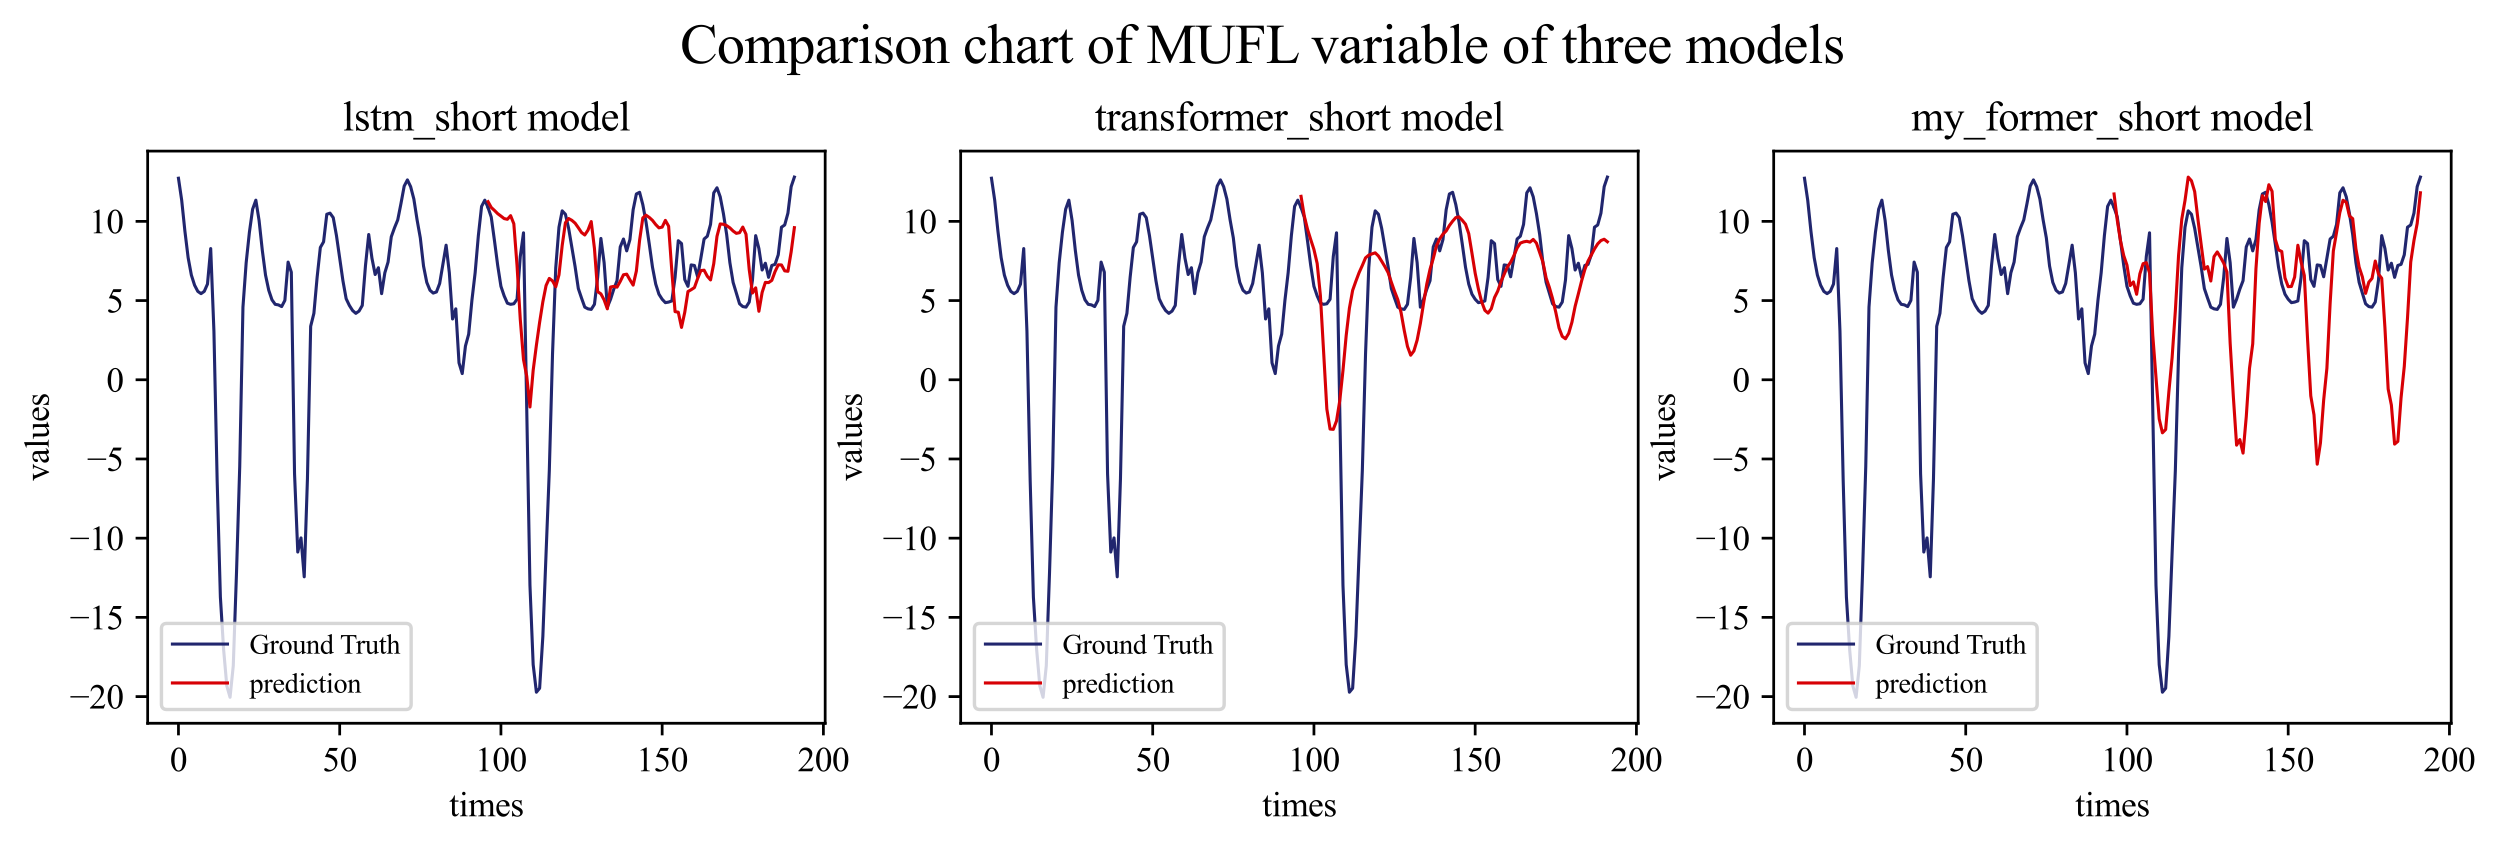 <?xml version="1.0" encoding="utf-8" standalone="no"?>
<!DOCTYPE svg PUBLIC "-//W3C//DTD SVG 1.1//EN"
  "http://www.w3.org/Graphics/SVG/1.1/DTD/svg11.dtd">
<svg xmlns:xlink="http://www.w3.org/1999/xlink" width="726.706pt" height="246.606pt" viewBox="0 0 726.706 246.606" xmlns="http://www.w3.org/2000/svg" version="1.1">
 <defs>
  <style type="text/css">*{stroke-linejoin: round; stroke-linecap: butt}</style>
 </defs>
 <g id="figure_1">
  <g id="patch_1">
   <path d="M 0 246.606 
L 726.706 246.606 
L 726.706 0 
L 0 0 
z
" style="fill: #ffffff"/>
  </g>
  <g id="axes_1">
   <g id="patch_2">
    <path d="M 42.922 210.24 
L 239.863 210.24 
L 239.863 43.92 
L 42.922 43.92 
z
" style="fill: #ffffff"/>
   </g>
   <g id="matplotlib.axis_1">
    <g id="xtick_1">
     <g id="line2d_1">
      <defs>
       <path id="md5968336b0" d="M 0 0 
L 0 3.5 
" style="stroke: #000000; stroke-width: 0.8"/>
      </defs>
      <g>
       <use xlink:href="#md5968336b0" x="51.874" y="210.24" style="stroke: #000000; stroke-width: 0.8"/>
      </g>
     </g>
     <g id="text_1">
      <!-- 0 -->
      <g transform="translate(49.374 224.184) scale(0.1 -0.1)">
       <defs>
        <path id="TimesNewRomanPSMT-30" d="M 231 2094 
Q 231 2819 450 3342 
Q 669 3866 1031 4122 
Q 1313 4325 1613 4325 
Q 2100 4325 2488 3828 
Q 2972 3213 2972 2159 
Q 2972 1422 2759 906 
Q 2547 391 2217 158 
Q 1888 -75 1581 -75 
Q 975 -75 572 641 
Q 231 1244 231 2094 
z
M 844 2016 
Q 844 1141 1059 588 
Q 1238 122 1591 122 
Q 1759 122 1940 273 
Q 2122 425 2216 781 
Q 2359 1319 2359 2297 
Q 2359 3022 2209 3506 
Q 2097 3866 1919 4016 
Q 1791 4119 1609 4119 
Q 1397 4119 1231 3928 
Q 1006 3669 925 3112 
Q 844 2556 844 2016 
z
" transform="scale(0.016)"/>
       </defs>
       <use xlink:href="#TimesNewRomanPSMT-30"/>
      </g>
     </g>
    </g>
    <g id="xtick_2">
     <g id="line2d_2">
      <g>
       <use xlink:href="#md5968336b0" x="98.742" y="210.24" style="stroke: #000000; stroke-width: 0.8"/>
      </g>
     </g>
     <g id="text_2">
      <!-- 50 -->
      <g transform="translate(93.742 224.184) scale(0.1 -0.1)">
       <defs>
        <path id="TimesNewRomanPSMT-35" d="M 2778 4238 
L 2534 3706 
L 1259 3706 
L 981 3138 
Q 1809 3016 2294 2522 
Q 2709 2097 2709 1522 
Q 2709 1188 2573 903 
Q 2438 619 2231 419 
Q 2025 219 1772 97 
Q 1413 -75 1034 -75 
Q 653 -75 479 54 
Q 306 184 306 341 
Q 306 428 378 495 
Q 450 563 559 563 
Q 641 563 702 538 
Q 763 513 909 409 
Q 1144 247 1384 247 
Q 1750 247 2026 523 
Q 2303 800 2303 1197 
Q 2303 1581 2056 1914 
Q 1809 2247 1375 2428 
Q 1034 2569 447 2591 
L 1259 4238 
L 2778 4238 
z
" transform="scale(0.016)"/>
       </defs>
       <use xlink:href="#TimesNewRomanPSMT-35"/>
       <use xlink:href="#TimesNewRomanPSMT-30" x="50"/>
      </g>
     </g>
    </g>
    <g id="xtick_3">
     <g id="line2d_3">
      <g>
       <use xlink:href="#md5968336b0" x="145.611" y="210.24" style="stroke: #000000; stroke-width: 0.8"/>
      </g>
     </g>
     <g id="text_3">
      <!-- 100 -->
      <g transform="translate(138.111 224.184) scale(0.1 -0.1)">
       <defs>
        <path id="TimesNewRomanPSMT-31" d="M 750 3822 
L 1781 4325 
L 1884 4325 
L 1884 747 
Q 1884 391 1914 303 
Q 1944 216 2037 169 
Q 2131 122 2419 116 
L 2419 0 
L 825 0 
L 825 116 
Q 1125 122 1212 167 
Q 1300 213 1334 289 
Q 1369 366 1369 747 
L 1369 3034 
Q 1369 3497 1338 3628 
Q 1316 3728 1258 3775 
Q 1200 3822 1119 3822 
Q 1003 3822 797 3725 
L 750 3822 
z
" transform="scale(0.016)"/>
       </defs>
       <use xlink:href="#TimesNewRomanPSMT-31"/>
       <use xlink:href="#TimesNewRomanPSMT-30" x="50"/>
       <use xlink:href="#TimesNewRomanPSMT-30" x="100"/>
      </g>
     </g>
    </g>
    <g id="xtick_4">
     <g id="line2d_4">
      <g>
       <use xlink:href="#md5968336b0" x="192.479" y="210.24" style="stroke: #000000; stroke-width: 0.8"/>
      </g>
     </g>
     <g id="text_4">
      <!-- 150 -->
      <g transform="translate(184.979 224.184) scale(0.1 -0.1)">
       <use xlink:href="#TimesNewRomanPSMT-31"/>
       <use xlink:href="#TimesNewRomanPSMT-35" x="50"/>
       <use xlink:href="#TimesNewRomanPSMT-30" x="100"/>
      </g>
     </g>
    </g>
    <g id="xtick_5">
     <g id="line2d_5">
      <g>
       <use xlink:href="#md5968336b0" x="239.347" y="210.24" style="stroke: #000000; stroke-width: 0.8"/>
      </g>
     </g>
     <g id="text_5">
      <!-- 200 -->
      <g transform="translate(231.847 224.184) scale(0.1 -0.1)">
       <defs>
        <path id="TimesNewRomanPSMT-32" d="M 2934 816 
L 2638 0 
L 138 0 
L 138 116 
Q 1241 1122 1691 1759 
Q 2141 2397 2141 2925 
Q 2141 3328 1894 3587 
Q 1647 3847 1303 3847 
Q 991 3847 742 3664 
Q 494 3481 375 3128 
L 259 3128 
Q 338 3706 661 4015 
Q 984 4325 1469 4325 
Q 1984 4325 2329 3994 
Q 2675 3663 2675 3213 
Q 2675 2891 2525 2569 
Q 2294 2063 1775 1497 
Q 997 647 803 472 
L 1909 472 
Q 2247 472 2383 497 
Q 2519 522 2628 598 
Q 2738 675 2819 816 
L 2934 816 
z
" transform="scale(0.016)"/>
       </defs>
       <use xlink:href="#TimesNewRomanPSMT-32"/>
       <use xlink:href="#TimesNewRomanPSMT-30" x="50"/>
       <use xlink:href="#TimesNewRomanPSMT-30" x="100"/>
      </g>
     </g>
    </g>
    <g id="text_6">
     <!-- times -->
     <g transform="translate(130.56 237.267) scale(0.1 -0.1)">
      <defs>
       <path id="TimesNewRomanPSMT-74" d="M 1031 3803 
L 1031 2863 
L 1700 2863 
L 1700 2644 
L 1031 2644 
L 1031 788 
Q 1031 509 1111 412 
Q 1191 316 1316 316 
Q 1419 316 1516 380 
Q 1613 444 1666 569 
L 1788 569 
Q 1678 263 1478 108 
Q 1278 -47 1066 -47 
Q 922 -47 784 33 
Q 647 113 581 261 
Q 516 409 516 719 
L 516 2644 
L 63 2644 
L 63 2747 
Q 234 2816 414 2980 
Q 594 3144 734 3369 
Q 806 3488 934 3803 
L 1031 3803 
z
" transform="scale(0.016)"/>
       <path id="TimesNewRomanPSMT-69" d="M 928 4444 
Q 1059 4444 1151 4351 
Q 1244 4259 1244 4128 
Q 1244 3997 1151 3903 
Q 1059 3809 928 3809 
Q 797 3809 703 3903 
Q 609 3997 609 4128 
Q 609 4259 701 4351 
Q 794 4444 928 4444 
z
M 1188 2947 
L 1188 647 
Q 1188 378 1227 289 
Q 1266 200 1342 156 
Q 1419 113 1622 113 
L 1622 0 
L 231 0 
L 231 113 
Q 441 113 512 153 
Q 584 194 626 287 
Q 669 381 669 647 
L 669 1750 
Q 669 2216 641 2353 
Q 619 2453 572 2492 
Q 525 2531 444 2531 
Q 356 2531 231 2484 
L 188 2597 
L 1050 2947 
L 1188 2947 
z
" transform="scale(0.016)"/>
       <path id="TimesNewRomanPSMT-6d" d="M 1050 2338 
Q 1363 2650 1419 2697 
Q 1559 2816 1721 2881 
Q 1884 2947 2044 2947 
Q 2313 2947 2506 2790 
Q 2700 2634 2766 2338 
Q 3088 2713 3309 2830 
Q 3531 2947 3766 2947 
Q 3994 2947 4170 2830 
Q 4347 2713 4450 2447 
Q 4519 2266 4519 1878 
L 4519 647 
Q 4519 378 4559 278 
Q 4591 209 4675 161 
Q 4759 113 4950 113 
L 4950 0 
L 3538 0 
L 3538 113 
L 3597 113 
Q 3781 113 3884 184 
Q 3956 234 3988 344 
Q 4000 397 4000 647 
L 4000 1878 
Q 4000 2228 3916 2372 
Q 3794 2572 3525 2572 
Q 3359 2572 3192 2489 
Q 3025 2406 2788 2181 
L 2781 2147 
L 2788 2013 
L 2788 647 
Q 2788 353 2820 281 
Q 2853 209 2943 161 
Q 3034 113 3253 113 
L 3253 0 
L 1806 0 
L 1806 113 
Q 2044 113 2133 169 
Q 2222 225 2256 338 
Q 2272 391 2272 647 
L 2272 1878 
Q 2272 2228 2169 2381 
Q 2031 2581 1784 2581 
Q 1616 2581 1450 2491 
Q 1191 2353 1050 2181 
L 1050 647 
Q 1050 366 1089 281 
Q 1128 197 1204 155 
Q 1281 113 1516 113 
L 1516 0 
L 100 0 
L 100 113 
Q 297 113 375 155 
Q 453 197 493 289 
Q 534 381 534 647 
L 534 1741 
Q 534 2213 506 2350 
Q 484 2453 437 2492 
Q 391 2531 309 2531 
Q 222 2531 100 2484 
L 53 2597 
L 916 2947 
L 1050 2947 
L 1050 2338 
z
" transform="scale(0.016)"/>
       <path id="TimesNewRomanPSMT-65" d="M 681 1784 
Q 678 1147 991 784 
Q 1303 422 1725 422 
Q 2006 422 2214 576 
Q 2422 731 2563 1106 
L 2659 1044 
Q 2594 616 2278 264 
Q 1963 -88 1488 -88 
Q 972 -88 605 314 
Q 238 716 238 1394 
Q 238 2128 614 2539 
Q 991 2950 1559 2950 
Q 2041 2950 2350 2633 
Q 2659 2316 2659 1784 
L 681 1784 
z
M 681 1966 
L 2006 1966 
Q 1991 2241 1941 2353 
Q 1863 2528 1708 2628 
Q 1553 2728 1384 2728 
Q 1125 2728 920 2526 
Q 716 2325 681 1966 
z
" transform="scale(0.016)"/>
       <path id="TimesNewRomanPSMT-73" d="M 2050 2947 
L 2050 1972 
L 1947 1972 
Q 1828 2431 1642 2597 
Q 1456 2763 1169 2763 
Q 950 2763 815 2647 
Q 681 2531 681 2391 
Q 681 2216 781 2091 
Q 878 1963 1175 1819 
L 1631 1597 
Q 2266 1288 2266 781 
Q 2266 391 1970 151 
Q 1675 -88 1309 -88 
Q 1047 -88 709 6 
Q 606 38 541 38 
Q 469 38 428 -44 
L 325 -44 
L 325 978 
L 428 978 
Q 516 541 762 319 
Q 1009 97 1316 97 
Q 1531 97 1667 223 
Q 1803 350 1803 528 
Q 1803 744 1651 891 
Q 1500 1038 1047 1263 
Q 594 1488 453 1669 
Q 313 1847 313 2119 
Q 313 2472 555 2709 
Q 797 2947 1181 2947 
Q 1350 2947 1591 2875 
Q 1750 2828 1803 2828 
Q 1853 2828 1881 2850 
Q 1909 2872 1947 2947 
L 2050 2947 
z
" transform="scale(0.016)"/>
      </defs>
      <use xlink:href="#TimesNewRomanPSMT-74"/>
      <use xlink:href="#TimesNewRomanPSMT-69" x="27.783"/>
      <use xlink:href="#TimesNewRomanPSMT-6d" x="55.566"/>
      <use xlink:href="#TimesNewRomanPSMT-65" x="133.35"/>
      <use xlink:href="#TimesNewRomanPSMT-73" x="177.734"/>
     </g>
    </g>
   </g>
   <g id="matplotlib.axis_2">
    <g id="ytick_1">
     <g id="line2d_6">
      <defs>
       <path id="m9d14a4c7f6" d="M 0 0 
L -3.5 0 
" style="stroke: #000000; stroke-width: 0.8"/>
      </defs>
      <g>
       <use xlink:href="#m9d14a4c7f6" x="42.922" y="202.487" style="stroke: #000000; stroke-width: 0.8"/>
      </g>
     </g>
     <g id="text_7">
      <!-- −20 -->
      <g transform="translate(20.283 205.958) scale(0.1 -0.1)">
       <defs>
        <path id="TimesNewRomanPSMT-2212" d="M 3484 2000 
L 116 2000 
L 116 2256 
L 3484 2256 
L 3484 2000 
z
" transform="scale(0.016)"/>
       </defs>
       <use xlink:href="#TimesNewRomanPSMT-2212"/>
       <use xlink:href="#TimesNewRomanPSMT-32" x="56.396"/>
       <use xlink:href="#TimesNewRomanPSMT-30" x="106.396"/>
      </g>
     </g>
    </g>
    <g id="ytick_2">
     <g id="line2d_7">
      <g>
       <use xlink:href="#m9d14a4c7f6" x="42.922" y="179.462" style="stroke: #000000; stroke-width: 0.8"/>
      </g>
     </g>
     <g id="text_8">
      <!-- −15 -->
      <g transform="translate(20.283 182.934) scale(0.1 -0.1)">
       <use xlink:href="#TimesNewRomanPSMT-2212"/>
       <use xlink:href="#TimesNewRomanPSMT-31" x="56.396"/>
       <use xlink:href="#TimesNewRomanPSMT-35" x="106.396"/>
      </g>
     </g>
    </g>
    <g id="ytick_3">
     <g id="line2d_8">
      <g>
       <use xlink:href="#m9d14a4c7f6" x="42.922" y="156.438" style="stroke: #000000; stroke-width: 0.8"/>
      </g>
     </g>
     <g id="text_9">
      <!-- −10 -->
      <g transform="translate(20.283 159.91) scale(0.1 -0.1)">
       <use xlink:href="#TimesNewRomanPSMT-2212"/>
       <use xlink:href="#TimesNewRomanPSMT-31" x="56.396"/>
       <use xlink:href="#TimesNewRomanPSMT-30" x="106.396"/>
      </g>
     </g>
    </g>
    <g id="ytick_4">
     <g id="line2d_9">
      <g>
       <use xlink:href="#m9d14a4c7f6" x="42.922" y="133.414" style="stroke: #000000; stroke-width: 0.8"/>
      </g>
     </g>
     <g id="text_10">
      <!-- −5 -->
      <g transform="translate(25.283 136.886) scale(0.1 -0.1)">
       <use xlink:href="#TimesNewRomanPSMT-2212"/>
       <use xlink:href="#TimesNewRomanPSMT-35" x="56.396"/>
      </g>
     </g>
    </g>
    <g id="ytick_5">
     <g id="line2d_10">
      <g>
       <use xlink:href="#m9d14a4c7f6" x="42.922" y="110.39" style="stroke: #000000; stroke-width: 0.8"/>
      </g>
     </g>
     <g id="text_11">
      <!-- 0 -->
      <g transform="translate(30.922 113.862) scale(0.1 -0.1)">
       <use xlink:href="#TimesNewRomanPSMT-30"/>
      </g>
     </g>
    </g>
    <g id="ytick_6">
     <g id="line2d_11">
      <g>
       <use xlink:href="#m9d14a4c7f6" x="42.922" y="87.366" style="stroke: #000000; stroke-width: 0.8"/>
      </g>
     </g>
     <g id="text_12">
      <!-- 5 -->
      <g transform="translate(30.922 90.837) scale(0.1 -0.1)">
       <use xlink:href="#TimesNewRomanPSMT-35"/>
      </g>
     </g>
    </g>
    <g id="ytick_7">
     <g id="line2d_12">
      <g>
       <use xlink:href="#m9d14a4c7f6" x="42.922" y="64.341" style="stroke: #000000; stroke-width: 0.8"/>
      </g>
     </g>
     <g id="text_13">
      <!-- 10 -->
      <g transform="translate(25.922 67.813) scale(0.1 -0.1)">
       <use xlink:href="#TimesNewRomanPSMT-31"/>
       <use xlink:href="#TimesNewRomanPSMT-30" x="50"/>
      </g>
     </g>
    </g>
    <g id="text_14">
     <!-- values -->
     <g transform="translate(14.144 139.854) rotate(-90) scale(0.1 -0.1)">
      <defs>
       <path id="TimesNewRomanPSMT-76" d="M 53 2863 
L 1400 2863 
L 1400 2747 
L 1313 2747 
Q 1191 2747 1127 2687 
Q 1063 2628 1063 2528 
Q 1063 2419 1128 2269 
L 1794 688 
L 2463 2328 
Q 2534 2503 2534 2594 
Q 2534 2638 2509 2666 
Q 2475 2713 2422 2730 
Q 2369 2747 2206 2747 
L 2206 2863 
L 3141 2863 
L 3141 2747 
Q 2978 2734 2916 2681 
Q 2806 2588 2719 2369 
L 1703 -88 
L 1575 -88 
L 553 2328 
Q 484 2497 421 2570 
Q 359 2644 263 2694 
Q 209 2722 53 2747 
L 53 2863 
z
" transform="scale(0.016)"/>
       <path id="TimesNewRomanPSMT-61" d="M 1822 413 
Q 1381 72 1269 19 
Q 1100 -59 909 -59 
Q 613 -59 420 144 
Q 228 347 228 678 
Q 228 888 322 1041 
Q 450 1253 767 1440 
Q 1084 1628 1822 1897 
L 1822 2009 
Q 1822 2438 1686 2597 
Q 1550 2756 1291 2756 
Q 1094 2756 978 2650 
Q 859 2544 859 2406 
L 866 2225 
Q 866 2081 792 2003 
Q 719 1925 600 1925 
Q 484 1925 411 2006 
Q 338 2088 338 2228 
Q 338 2497 613 2722 
Q 888 2947 1384 2947 
Q 1766 2947 2009 2819 
Q 2194 2722 2281 2516 
Q 2338 2381 2338 1966 
L 2338 994 
Q 2338 584 2353 492 
Q 2369 400 2405 369 
Q 2441 338 2488 338 
Q 2538 338 2575 359 
Q 2641 400 2828 588 
L 2828 413 
Q 2478 -56 2159 -56 
Q 2006 -56 1915 50 
Q 1825 156 1822 413 
z
M 1822 616 
L 1822 1706 
Q 1350 1519 1213 1441 
Q 966 1303 859 1153 
Q 753 1003 753 825 
Q 753 600 887 451 
Q 1022 303 1197 303 
Q 1434 303 1822 616 
z
" transform="scale(0.016)"/>
       <path id="TimesNewRomanPSMT-6c" d="M 1184 4444 
L 1184 647 
Q 1184 378 1223 290 
Q 1263 203 1344 158 
Q 1425 113 1647 113 
L 1647 0 
L 244 0 
L 244 113 
Q 441 113 512 153 
Q 584 194 625 287 
Q 666 381 666 647 
L 666 3247 
Q 666 3731 644 3842 
Q 622 3953 573 3993 
Q 525 4034 450 4034 
Q 369 4034 244 3984 
L 191 4094 
L 1044 4444 
L 1184 4444 
z
" transform="scale(0.016)"/>
       <path id="TimesNewRomanPSMT-75" d="M 2709 2863 
L 2709 1128 
Q 2709 631 2732 520 
Q 2756 409 2807 365 
Q 2859 322 2928 322 
Q 3025 322 3147 375 
L 3191 266 
L 2334 -88 
L 2194 -88 
L 2194 519 
Q 1825 119 1631 15 
Q 1438 -88 1222 -88 
Q 981 -88 804 51 
Q 628 191 559 409 
Q 491 628 491 1028 
L 491 2306 
Q 491 2509 447 2587 
Q 403 2666 317 2708 
Q 231 2750 6 2747 
L 6 2863 
L 1009 2863 
L 1009 947 
Q 1009 547 1148 422 
Q 1288 297 1484 297 
Q 1619 297 1789 381 
Q 1959 466 2194 703 
L 2194 2325 
Q 2194 2569 2105 2655 
Q 2016 2741 1734 2747 
L 1734 2863 
L 2709 2863 
z
" transform="scale(0.016)"/>
      </defs>
      <use xlink:href="#TimesNewRomanPSMT-76"/>
      <use xlink:href="#TimesNewRomanPSMT-61" x="50"/>
      <use xlink:href="#TimesNewRomanPSMT-6c" x="94.385"/>
      <use xlink:href="#TimesNewRomanPSMT-75" x="122.168"/>
      <use xlink:href="#TimesNewRomanPSMT-65" x="172.168"/>
      <use xlink:href="#TimesNewRomanPSMT-73" x="216.553"/>
     </g>
    </g>
   </g>
   <g id="line2d_13">
    <path d="M 51.874 51.807 
L 52.811 58.189 
L 53.748 67.192 
L 54.686 74.882 
L 55.623 79.952 
L 56.561 82.899 
L 57.498 84.699 
L 58.435 85.353 
L 59.373 84.699 
L 60.31 82.572 
L 61.247 72.262 
L 62.185 96.317 
L 63.122 139.681 
L 64.06 173.554 
L 64.997 188.769 
L 65.934 199.406 
L 66.872 202.68 
L 67.809 193.516 
L 68.746 166.518 
L 69.684 135.587 
L 70.621 89.281 
L 71.558 76.355 
L 72.496 67.519 
L 73.433 60.809 
L 74.371 58.189 
L 75.308 64.083 
L 76.245 72.754 
L 77.183 79.952 
L 78.12 84.372 
L 79.057 87.154 
L 79.995 88.461 
L 80.932 88.627 
L 81.87 89.115 
L 82.807 87.319 
L 83.744 76.19 
L 84.682 79.137 
L 85.619 137.715 
L 86.556 160.463 
L 87.494 156.369 
L 88.431 167.66 
L 89.368 139.188 
L 90.306 94.844 
L 91.243 91.082 
L 92.181 80.61 
L 93.118 71.935 
L 94.055 70.3 
L 94.993 62.283 
L 95.93 61.956 
L 96.867 63.264 
L 97.805 68.5 
L 98.742 75.043 
L 99.68 81.591 
L 100.617 86.827 
L 101.554 88.788 
L 102.492 90.262 
L 103.429 91.082 
L 104.366 90.428 
L 105.304 88.788 
L 106.241 77.17 
L 107.179 68.173 
L 108.116 75.043 
L 109.053 79.791 
L 109.991 77.829 
L 110.928 85.353 
L 111.865 79.298 
L 112.803 76.19 
L 113.74 68.826 
L 114.677 66.211 
L 115.615 63.918 
L 116.552 59.175 
L 117.49 54.1 
L 118.427 52.3 
L 119.364 54.261 
L 120.302 57.862 
L 121.239 63.918 
L 122.176 69.153 
L 123.114 77.336 
L 124.051 82.079 
L 124.989 84.372 
L 125.926 85.192 
L 126.863 84.865 
L 127.801 82.411 
L 128.738 76.843 
L 129.675 71.281 
L 130.613 79.298 
L 131.55 92.716 
L 132.487 89.774 
L 133.425 105.481 
L 134.362 108.589 
L 135.3 100.572 
L 136.237 97.137 
L 137.174 87.319 
L 138.112 79.298 
L 139.049 68.5 
L 139.986 59.99 
L 140.924 58.189 
L 141.861 60.317 
" clip-path="url(#pdd1c3e1c26)" style="fill: none; stroke: #21266e; stroke-width: 0.9; stroke-linecap: square"/>
   </g>
   <g id="line2d_14">
    <path d="M 141.861 60.317 
L 142.799 63.098 
L 143.736 69.973 
L 144.673 77.17 
L 145.611 83.226 
L 146.548 86.007 
L 147.485 88.135 
L 148.423 88.461 
L 149.36 88.3 
L 150.297 86.988 
L 151.235 74.555 
L 152.172 67.68 
L 153.11 118.734 
L 154.047 170.115 
L 154.984 193.189 
L 155.922 201.206 
L 156.859 200.06 
L 157.796 185.007 
L 158.734 160.79 
L 159.671 136.9 
L 160.609 102.861 
L 161.546 77.829 
L 162.483 66.045 
L 163.421 61.298 
L 164.358 62.283 
L 165.295 66.372 
L 166.233 71.935 
L 167.17 77.497 
L 168.107 83.88 
L 169.045 86.661 
L 169.982 89.281 
L 170.92 89.774 
L 171.857 89.935 
L 172.794 88.461 
L 173.732 80.61 
L 174.669 69.319 
L 175.606 76.355 
L 176.544 89.281 
L 177.481 86.988 
L 178.419 84.045 
L 179.356 81.591 
L 180.293 71.774 
L 181.231 69.48 
L 182.168 72.916 
L 183.105 69.646 
L 184.043 60.971 
L 184.98 56.389 
L 185.917 55.901 
L 186.855 59.502 
L 187.792 64.572 
L 188.73 70.954 
L 189.667 77.663 
L 190.604 82.572 
L 191.542 85.519 
L 192.479 86.988 
L 193.416 87.973 
L 194.354 87.808 
L 195.291 87.481 
L 196.229 80.61 
L 197.166 69.973 
L 198.103 70.793 
L 199.041 81.264 
L 199.978 83.226 
L 200.915 77.009 
L 201.853 77.17 
L 202.79 80.444 
L 203.727 75.043 
L 204.665 69.48 
L 205.602 68.665 
L 206.54 65.225 
L 207.477 56.062 
L 208.414 54.593 
L 209.352 57.208 
L 210.289 62.117 
L 211.226 68.173 
L 212.164 76.355 
L 213.101 82.079 
L 214.039 85.192 
L 214.976 88.3 
L 215.913 89.115 
L 216.851 89.281 
L 217.788 87.808 
L 218.725 81.425 
L 219.663 68.5 
L 220.6 72.262 
L 221.537 78.483 
L 222.475 76.517 
L 223.412 80.61 
L 224.35 77.17 
L 225.287 76.843 
L 226.224 74.062 
L 227.162 66.045 
L 228.099 65.391 
L 229.036 61.956 
L 229.974 54.261 
L 230.911 51.48 
" clip-path="url(#pdd1c3e1c26)" style="fill: none; stroke: #21266e; stroke-width: 0.9; stroke-linecap: square"/>
   </g>
   <g id="line2d_15">
    <path d="M 141.861 58.622 
L 142.799 60.304 
L 143.736 61.173 
L 144.673 62.11 
L 145.611 62.809 
L 146.548 63.536 
L 147.485 63.745 
L 148.423 62.688 
L 149.36 65.047 
L 150.297 77.234 
L 151.235 92.863 
L 152.172 104.519 
L 153.11 109.333 
L 154.047 118.296 
L 154.984 107.636 
L 155.922 100.344 
L 156.859 93.691 
L 157.796 87.728 
L 158.734 82.989 
L 159.671 80.933 
L 160.609 81.655 
L 161.546 83.358 
L 162.483 79.903 
L 163.421 71.346 
L 164.358 64.743 
L 165.295 63.525 
L 166.233 64.051 
L 167.17 64.861 
L 168.107 66.186 
L 169.045 67.594 
L 169.982 68.304 
L 170.92 66.9 
L 171.857 64.408 
L 172.794 72.209 
L 173.732 84.784 
L 174.669 85.42 
L 175.606 87.164 
L 176.544 89.772 
L 177.481 83.436 
L 178.419 83.24 
L 179.356 83.468 
L 180.293 81.794 
L 181.231 79.874 
L 182.168 79.695 
L 183.105 81.341 
L 184.043 82.873 
L 184.98 78.781 
L 185.917 69.848 
L 186.855 63.348 
L 187.792 62.553 
L 188.73 63.201 
L 189.667 64.065 
L 190.604 65.27 
L 191.542 66.234 
L 192.479 66.017 
L 193.416 64.065 
L 194.354 65.744 
L 195.291 78.843 
L 196.229 90.584 
L 197.166 90.757 
L 198.103 95.167 
L 199.041 90.807 
L 199.978 84.754 
L 200.915 84.207 
L 201.853 83.6 
L 202.79 80.973 
L 203.727 78.656 
L 204.665 78.538 
L 205.602 80.296 
L 206.54 81.366 
L 207.477 76.635 
L 208.414 68.699 
L 209.352 65.098 
L 210.289 65.198 
L 211.226 65.581 
L 212.164 66.235 
L 213.101 67.15 
L 214.039 67.827 
L 214.976 67.63 
L 215.913 66.011 
L 216.851 68.08 
L 217.788 78.381 
L 218.725 85.17 
L 219.663 83.677 
L 220.6 90.48 
L 221.537 85.01 
L 222.475 82.09 
L 223.412 82.148 
L 224.35 81.501 
L 225.287 78.957 
L 226.224 76.979 
L 227.162 77.011 
L 228.099 78.734 
L 229.036 78.858 
L 229.974 73.22 
L 230.911 66.176 
" clip-path="url(#pdd1c3e1c26)" style="fill: none; stroke: #d70005; stroke-width: 0.9; stroke-linecap: square"/>
   </g>
   <g id="patch_3">
    <path d="M 42.922 210.24 
L 42.922 43.92 
" style="fill: none; stroke: #000000; stroke-width: 0.8; stroke-linejoin: miter; stroke-linecap: square"/>
   </g>
   <g id="patch_4">
    <path d="M 239.863 210.24 
L 239.863 43.92 
" style="fill: none; stroke: #000000; stroke-width: 0.8; stroke-linejoin: miter; stroke-linecap: square"/>
   </g>
   <g id="patch_5">
    <path d="M 42.922 210.24 
L 239.863 210.24 
" style="fill: none; stroke: #000000; stroke-width: 0.8; stroke-linejoin: miter; stroke-linecap: square"/>
   </g>
   <g id="patch_6">
    <path d="M 42.922 43.92 
L 239.863 43.92 
" style="fill: none; stroke: #000000; stroke-width: 0.8; stroke-linejoin: miter; stroke-linecap: square"/>
   </g>
   <g id="text_15">
    <!-- lstm_short model -->
    <g transform="translate(99.559 37.92) scale(0.12 -0.12)">
     <defs>
      <path id="TimesNewRomanPSMT-5f" d="M 3256 -1381 
L -53 -1381 
L -53 -1119 
L 3256 -1119 
L 3256 -1381 
z
" transform="scale(0.016)"/>
      <path id="TimesNewRomanPSMT-68" d="M 1041 4444 
L 1041 2350 
Q 1388 2731 1591 2839 
Q 1794 2947 1997 2947 
Q 2241 2947 2416 2812 
Q 2591 2678 2675 2391 
Q 2734 2191 2734 1659 
L 2734 647 
Q 2734 375 2778 275 
Q 2809 200 2884 156 
Q 2959 113 3159 113 
L 3159 0 
L 1753 0 
L 1753 113 
L 1819 113 
Q 2019 113 2097 173 
Q 2175 234 2206 353 
Q 2216 403 2216 647 
L 2216 1659 
Q 2216 2128 2167 2275 
Q 2119 2422 2012 2495 
Q 1906 2569 1756 2569 
Q 1603 2569 1437 2487 
Q 1272 2406 1041 2159 
L 1041 647 
Q 1041 353 1073 281 
Q 1106 209 1195 161 
Q 1284 113 1503 113 
L 1503 0 
L 84 0 
L 84 113 
Q 275 113 384 172 
Q 447 203 484 290 
Q 522 378 522 647 
L 522 3238 
Q 522 3728 498 3840 
Q 475 3953 426 3993 
Q 378 4034 297 4034 
Q 231 4034 84 3984 
L 41 4094 
L 897 4444 
L 1041 4444 
z
" transform="scale(0.016)"/>
      <path id="TimesNewRomanPSMT-6f" d="M 1600 2947 
Q 2250 2947 2644 2453 
Q 2978 2031 2978 1484 
Q 2978 1100 2793 706 
Q 2609 313 2286 112 
Q 1963 -88 1566 -88 
Q 919 -88 538 428 
Q 216 863 216 1403 
Q 216 1797 411 2186 
Q 606 2575 925 2761 
Q 1244 2947 1600 2947 
z
M 1503 2744 
Q 1338 2744 1170 2645 
Q 1003 2547 900 2300 
Q 797 2053 797 1666 
Q 797 1041 1045 587 
Q 1294 134 1700 134 
Q 2003 134 2200 384 
Q 2397 634 2397 1244 
Q 2397 2006 2069 2444 
Q 1847 2744 1503 2744 
z
" transform="scale(0.016)"/>
      <path id="TimesNewRomanPSMT-72" d="M 1038 2947 
L 1038 2303 
Q 1397 2947 1775 2947 
Q 1947 2947 2059 2842 
Q 2172 2738 2172 2600 
Q 2172 2478 2090 2393 
Q 2009 2309 1897 2309 
Q 1788 2309 1652 2417 
Q 1516 2525 1450 2525 
Q 1394 2525 1328 2463 
Q 1188 2334 1038 2041 
L 1038 669 
Q 1038 431 1097 309 
Q 1138 225 1241 169 
Q 1344 113 1538 113 
L 1538 0 
L 72 0 
L 72 113 
Q 291 113 397 181 
Q 475 231 506 341 
Q 522 394 522 644 
L 522 1753 
Q 522 2253 501 2348 
Q 481 2444 426 2487 
Q 372 2531 291 2531 
Q 194 2531 72 2484 
L 41 2597 
L 906 2947 
L 1038 2947 
z
" transform="scale(0.016)"/>
      <path id="TimesNewRomanPSMT-20" transform="scale(0.016)"/>
      <path id="TimesNewRomanPSMT-64" d="M 2222 322 
Q 2013 103 1813 7 
Q 1613 -88 1381 -88 
Q 913 -88 563 304 
Q 213 697 213 1313 
Q 213 1928 600 2439 
Q 988 2950 1597 2950 
Q 1975 2950 2222 2709 
L 2222 3238 
Q 2222 3728 2198 3840 
Q 2175 3953 2125 3993 
Q 2075 4034 2000 4034 
Q 1919 4034 1784 3984 
L 1744 4094 
L 2597 4444 
L 2738 4444 
L 2738 1134 
Q 2738 631 2761 520 
Q 2784 409 2836 365 
Q 2888 322 2956 322 
Q 3041 322 3181 375 
L 3216 266 
L 2366 -88 
L 2222 -88 
L 2222 322 
z
M 2222 541 
L 2222 2016 
Q 2203 2228 2109 2403 
Q 2016 2578 1861 2667 
Q 1706 2756 1559 2756 
Q 1284 2756 1069 2509 
Q 784 2184 784 1559 
Q 784 928 1059 592 
Q 1334 256 1672 256 
Q 1956 256 2222 541 
z
" transform="scale(0.016)"/>
     </defs>
     <use xlink:href="#TimesNewRomanPSMT-6c"/>
     <use xlink:href="#TimesNewRomanPSMT-73" x="27.783"/>
     <use xlink:href="#TimesNewRomanPSMT-74" x="66.699"/>
     <use xlink:href="#TimesNewRomanPSMT-6d" x="94.482"/>
     <use xlink:href="#TimesNewRomanPSMT-5f" x="172.266"/>
     <use xlink:href="#TimesNewRomanPSMT-73" x="222.266"/>
     <use xlink:href="#TimesNewRomanPSMT-68" x="261.182"/>
     <use xlink:href="#TimesNewRomanPSMT-6f" x="311.182"/>
     <use xlink:href="#TimesNewRomanPSMT-72" x="361.182"/>
     <use xlink:href="#TimesNewRomanPSMT-74" x="394.482"/>
     <use xlink:href="#TimesNewRomanPSMT-20" x="422.266"/>
     <use xlink:href="#TimesNewRomanPSMT-6d" x="447.266"/>
     <use xlink:href="#TimesNewRomanPSMT-6f" x="525.049"/>
     <use xlink:href="#TimesNewRomanPSMT-64" x="575.049"/>
     <use xlink:href="#TimesNewRomanPSMT-65" x="625.049"/>
     <use xlink:href="#TimesNewRomanPSMT-6c" x="669.434"/>
    </g>
   </g>
   <g id="legend_1">
    <g id="patch_7">
     <path d="M 48.522 206.24 
L 117.916 206.24 
Q 119.516 206.24 119.516 204.64 
L 119.516 182.817 
Q 119.516 181.218 117.916 181.218 
L 48.522 181.218 
Q 46.922 181.218 46.922 182.817 
L 46.922 204.64 
Q 46.922 206.24 48.522 206.24 
z
" style="fill: #ffffff; opacity: 0.8; stroke: #cccccc; stroke-linejoin: miter"/>
    </g>
    <g id="line2d_16">
     <path d="M 50.122 187.218 
L 58.122 187.218 
L 66.122 187.218 
" style="fill: none; stroke: #21266e; stroke-width: 0.9; stroke-linecap: square"/>
    </g>
    <g id="text_16">
     <!-- Ground Truth -->
     <g transform="translate(72.522 190.018) scale(0.08 -0.08)">
      <defs>
       <path id="TimesNewRomanPSMT-47" d="M 3928 4334 
L 4038 2997 
L 3928 2997 
Q 3763 3497 3500 3750 
Q 3122 4116 2528 4116 
Q 1719 4116 1297 3475 
Q 944 2934 944 2188 
Q 944 1581 1178 1081 
Q 1413 581 1792 348 
Q 2172 116 2572 116 
Q 2806 116 3025 175 
Q 3244 234 3447 350 
L 3447 1575 
Q 3447 1894 3398 1992 
Q 3350 2091 3248 2142 
Q 3147 2194 2891 2194 
L 2891 2313 
L 4531 2313 
L 4531 2194 
L 4453 2194 
Q 4209 2194 4119 2031 
Q 4056 1916 4056 1575 
L 4056 278 
Q 3697 84 3347 -6 
Q 2997 -97 2569 -97 
Q 1341 -97 703 691 
Q 225 1281 225 2053 
Q 225 2613 494 3125 
Q 813 3734 1369 4063 
Q 1834 4334 2469 4334 
Q 2700 4334 2889 4296 
Q 3078 4259 3425 4131 
Q 3600 4066 3659 4066 
Q 3719 4066 3761 4120 
Q 3803 4175 3813 4334 
L 3928 4334 
z
" transform="scale(0.016)"/>
       <path id="TimesNewRomanPSMT-6e" d="M 1034 2341 
Q 1538 2947 1994 2947 
Q 2228 2947 2397 2830 
Q 2566 2713 2666 2444 
Q 2734 2256 2734 1869 
L 2734 647 
Q 2734 375 2778 278 
Q 2813 200 2889 156 
Q 2966 113 3172 113 
L 3172 0 
L 1756 0 
L 1756 113 
L 1816 113 
Q 2016 113 2095 173 
Q 2175 234 2206 353 
Q 2219 400 2219 647 
L 2219 1819 
Q 2219 2209 2117 2386 
Q 2016 2563 1775 2563 
Q 1403 2563 1034 2156 
L 1034 647 
Q 1034 356 1069 288 
Q 1113 197 1189 155 
Q 1266 113 1500 113 
L 1500 0 
L 84 0 
L 84 113 
L 147 113 
Q 366 113 442 223 
Q 519 334 519 647 
L 519 1709 
Q 519 2225 495 2337 
Q 472 2450 423 2490 
Q 375 2531 294 2531 
Q 206 2531 84 2484 
L 38 2597 
L 900 2947 
L 1034 2947 
L 1034 2341 
z
" transform="scale(0.016)"/>
       <path id="TimesNewRomanPSMT-54" d="M 3703 4238 
L 3750 3244 
L 3631 3244 
Q 3597 3506 3538 3619 
Q 3441 3800 3280 3886 
Q 3119 3972 2856 3972 
L 2259 3972 
L 2259 734 
Q 2259 344 2344 247 
Q 2463 116 2709 116 
L 2856 116 
L 2856 0 
L 1059 0 
L 1059 116 
L 1209 116 
Q 1478 116 1591 278 
Q 1659 378 1659 734 
L 1659 3972 
L 1150 3972 
Q 853 3972 728 3928 
Q 566 3869 450 3700 
Q 334 3531 313 3244 
L 194 3244 
L 244 4238 
L 3703 4238 
z
" transform="scale(0.016)"/>
      </defs>
      <use xlink:href="#TimesNewRomanPSMT-47"/>
      <use xlink:href="#TimesNewRomanPSMT-72" x="72.217"/>
      <use xlink:href="#TimesNewRomanPSMT-6f" x="105.518"/>
      <use xlink:href="#TimesNewRomanPSMT-75" x="155.518"/>
      <use xlink:href="#TimesNewRomanPSMT-6e" x="205.518"/>
      <use xlink:href="#TimesNewRomanPSMT-64" x="255.518"/>
      <use xlink:href="#TimesNewRomanPSMT-20" x="305.518"/>
      <use xlink:href="#TimesNewRomanPSMT-54" x="328.768"/>
      <use xlink:href="#TimesNewRomanPSMT-72" x="386.352"/>
      <use xlink:href="#TimesNewRomanPSMT-75" x="419.652"/>
      <use xlink:href="#TimesNewRomanPSMT-74" x="469.652"/>
      <use xlink:href="#TimesNewRomanPSMT-68" x="497.436"/>
     </g>
    </g>
    <g id="line2d_17">
     <path d="M 50.122 198.529 
L 58.122 198.529 
L 66.122 198.529 
" style="fill: none; stroke: #d70005; stroke-width: 0.9; stroke-linecap: square"/>
    </g>
    <g id="text_17">
     <!-- prediction -->
     <g transform="translate(72.522 201.329) scale(0.08 -0.08)">
      <defs>
       <path id="TimesNewRomanPSMT-70" d="M -6 2578 
L 875 2934 
L 994 2934 
L 994 2266 
Q 1216 2644 1439 2795 
Q 1663 2947 1909 2947 
Q 2341 2947 2628 2609 
Q 2981 2197 2981 1534 
Q 2981 794 2556 309 
Q 2206 -88 1675 -88 
Q 1444 -88 1275 -22 
Q 1150 25 994 166 
L 994 -706 
Q 994 -1000 1030 -1079 
Q 1066 -1159 1155 -1206 
Q 1244 -1253 1478 -1253 
L 1478 -1369 
L -22 -1369 
L -22 -1253 
L 56 -1253 
Q 228 -1256 350 -1188 
Q 409 -1153 442 -1076 
Q 475 -1000 475 -688 
L 475 2019 
Q 475 2297 450 2372 
Q 425 2447 370 2484 
Q 316 2522 222 2522 
Q 147 2522 31 2478 
L -6 2578 
z
M 994 2081 
L 994 1013 
Q 994 666 1022 556 
Q 1066 375 1236 237 
Q 1406 100 1666 100 
Q 1978 100 2172 344 
Q 2425 663 2425 1241 
Q 2425 1897 2138 2250 
Q 1938 2494 1663 2494 
Q 1513 2494 1366 2419 
Q 1253 2363 994 2081 
z
" transform="scale(0.016)"/>
       <path id="TimesNewRomanPSMT-63" d="M 2631 1088 
Q 2516 522 2178 217 
Q 1841 -88 1431 -88 
Q 944 -88 581 321 
Q 219 731 219 1428 
Q 219 2103 620 2525 
Q 1022 2947 1584 2947 
Q 2006 2947 2278 2723 
Q 2550 2500 2550 2259 
Q 2550 2141 2473 2067 
Q 2397 1994 2259 1994 
Q 2075 1994 1981 2113 
Q 1928 2178 1911 2362 
Q 1894 2547 1784 2644 
Q 1675 2738 1481 2738 
Q 1169 2738 978 2506 
Q 725 2200 725 1697 
Q 725 1184 976 792 
Q 1228 400 1656 400 
Q 1963 400 2206 609 
Q 2378 753 2541 1131 
L 2631 1088 
z
" transform="scale(0.016)"/>
      </defs>
      <use xlink:href="#TimesNewRomanPSMT-70"/>
      <use xlink:href="#TimesNewRomanPSMT-72" x="50"/>
      <use xlink:href="#TimesNewRomanPSMT-65" x="83.301"/>
      <use xlink:href="#TimesNewRomanPSMT-64" x="127.686"/>
      <use xlink:href="#TimesNewRomanPSMT-69" x="177.686"/>
      <use xlink:href="#TimesNewRomanPSMT-63" x="205.469"/>
      <use xlink:href="#TimesNewRomanPSMT-74" x="249.854"/>
      <use xlink:href="#TimesNewRomanPSMT-69" x="277.637"/>
      <use xlink:href="#TimesNewRomanPSMT-6f" x="305.42"/>
      <use xlink:href="#TimesNewRomanPSMT-6e" x="355.42"/>
     </g>
    </g>
   </g>
  </g>
  <g id="axes_2">
   <g id="patch_8">
    <path d="M 279.251 210.24 
L 476.192 210.24 
L 476.192 43.92 
L 279.251 43.92 
z
" style="fill: #ffffff"/>
   </g>
   <g id="matplotlib.axis_3">
    <g id="xtick_6">
     <g id="line2d_18">
      <g>
       <use xlink:href="#md5968336b0" x="288.203" y="210.24" style="stroke: #000000; stroke-width: 0.8"/>
      </g>
     </g>
     <g id="text_18">
      <!-- 0 -->
      <g transform="translate(285.703 224.184) scale(0.1 -0.1)">
       <use xlink:href="#TimesNewRomanPSMT-30"/>
      </g>
     </g>
    </g>
    <g id="xtick_7">
     <g id="line2d_19">
      <g>
       <use xlink:href="#md5968336b0" x="335.072" y="210.24" style="stroke: #000000; stroke-width: 0.8"/>
      </g>
     </g>
     <g id="text_19">
      <!-- 50 -->
      <g transform="translate(330.072 224.184) scale(0.1 -0.1)">
       <use xlink:href="#TimesNewRomanPSMT-35"/>
       <use xlink:href="#TimesNewRomanPSMT-30" x="50"/>
      </g>
     </g>
    </g>
    <g id="xtick_8">
     <g id="line2d_20">
      <g>
       <use xlink:href="#md5968336b0" x="381.94" y="210.24" style="stroke: #000000; stroke-width: 0.8"/>
      </g>
     </g>
     <g id="text_20">
      <!-- 100 -->
      <g transform="translate(374.44 224.184) scale(0.1 -0.1)">
       <use xlink:href="#TimesNewRomanPSMT-31"/>
       <use xlink:href="#TimesNewRomanPSMT-30" x="50"/>
       <use xlink:href="#TimesNewRomanPSMT-30" x="100"/>
      </g>
     </g>
    </g>
    <g id="xtick_9">
     <g id="line2d_21">
      <g>
       <use xlink:href="#md5968336b0" x="428.808" y="210.24" style="stroke: #000000; stroke-width: 0.8"/>
      </g>
     </g>
     <g id="text_21">
      <!-- 150 -->
      <g transform="translate(421.308 224.184) scale(0.1 -0.1)">
       <use xlink:href="#TimesNewRomanPSMT-31"/>
       <use xlink:href="#TimesNewRomanPSMT-35" x="50"/>
       <use xlink:href="#TimesNewRomanPSMT-30" x="100"/>
      </g>
     </g>
    </g>
    <g id="xtick_10">
     <g id="line2d_22">
      <g>
       <use xlink:href="#md5968336b0" x="475.677" y="210.24" style="stroke: #000000; stroke-width: 0.8"/>
      </g>
     </g>
     <g id="text_22">
      <!-- 200 -->
      <g transform="translate(468.177 224.184) scale(0.1 -0.1)">
       <use xlink:href="#TimesNewRomanPSMT-32"/>
       <use xlink:href="#TimesNewRomanPSMT-30" x="50"/>
       <use xlink:href="#TimesNewRomanPSMT-30" x="100"/>
      </g>
     </g>
    </g>
    <g id="text_23">
     <!-- times -->
     <g transform="translate(366.889 237.267) scale(0.1 -0.1)">
      <use xlink:href="#TimesNewRomanPSMT-74"/>
      <use xlink:href="#TimesNewRomanPSMT-69" x="27.783"/>
      <use xlink:href="#TimesNewRomanPSMT-6d" x="55.566"/>
      <use xlink:href="#TimesNewRomanPSMT-65" x="133.35"/>
      <use xlink:href="#TimesNewRomanPSMT-73" x="177.734"/>
     </g>
    </g>
   </g>
   <g id="matplotlib.axis_4">
    <g id="ytick_8">
     <g id="line2d_23">
      <g>
       <use xlink:href="#m9d14a4c7f6" x="279.251" y="202.487" style="stroke: #000000; stroke-width: 0.8"/>
      </g>
     </g>
     <g id="text_24">
      <!-- −20 -->
      <g transform="translate(256.612 205.958) scale(0.1 -0.1)">
       <use xlink:href="#TimesNewRomanPSMT-2212"/>
       <use xlink:href="#TimesNewRomanPSMT-32" x="56.396"/>
       <use xlink:href="#TimesNewRomanPSMT-30" x="106.396"/>
      </g>
     </g>
    </g>
    <g id="ytick_9">
     <g id="line2d_24">
      <g>
       <use xlink:href="#m9d14a4c7f6" x="279.251" y="179.462" style="stroke: #000000; stroke-width: 0.8"/>
      </g>
     </g>
     <g id="text_25">
      <!-- −15 -->
      <g transform="translate(256.612 182.934) scale(0.1 -0.1)">
       <use xlink:href="#TimesNewRomanPSMT-2212"/>
       <use xlink:href="#TimesNewRomanPSMT-31" x="56.396"/>
       <use xlink:href="#TimesNewRomanPSMT-35" x="106.396"/>
      </g>
     </g>
    </g>
    <g id="ytick_10">
     <g id="line2d_25">
      <g>
       <use xlink:href="#m9d14a4c7f6" x="279.251" y="156.438" style="stroke: #000000; stroke-width: 0.8"/>
      </g>
     </g>
     <g id="text_26">
      <!-- −10 -->
      <g transform="translate(256.612 159.91) scale(0.1 -0.1)">
       <use xlink:href="#TimesNewRomanPSMT-2212"/>
       <use xlink:href="#TimesNewRomanPSMT-31" x="56.396"/>
       <use xlink:href="#TimesNewRomanPSMT-30" x="106.396"/>
      </g>
     </g>
    </g>
    <g id="ytick_11">
     <g id="line2d_26">
      <g>
       <use xlink:href="#m9d14a4c7f6" x="279.251" y="133.414" style="stroke: #000000; stroke-width: 0.8"/>
      </g>
     </g>
     <g id="text_27">
      <!-- −5 -->
      <g transform="translate(261.612 136.886) scale(0.1 -0.1)">
       <use xlink:href="#TimesNewRomanPSMT-2212"/>
       <use xlink:href="#TimesNewRomanPSMT-35" x="56.396"/>
      </g>
     </g>
    </g>
    <g id="ytick_12">
     <g id="line2d_27">
      <g>
       <use xlink:href="#m9d14a4c7f6" x="279.251" y="110.39" style="stroke: #000000; stroke-width: 0.8"/>
      </g>
     </g>
     <g id="text_28">
      <!-- 0 -->
      <g transform="translate(267.251 113.862) scale(0.1 -0.1)">
       <use xlink:href="#TimesNewRomanPSMT-30"/>
      </g>
     </g>
    </g>
    <g id="ytick_13">
     <g id="line2d_28">
      <g>
       <use xlink:href="#m9d14a4c7f6" x="279.251" y="87.366" style="stroke: #000000; stroke-width: 0.8"/>
      </g>
     </g>
     <g id="text_29">
      <!-- 5 -->
      <g transform="translate(267.251 90.837) scale(0.1 -0.1)">
       <use xlink:href="#TimesNewRomanPSMT-35"/>
      </g>
     </g>
    </g>
    <g id="ytick_14">
     <g id="line2d_29">
      <g>
       <use xlink:href="#m9d14a4c7f6" x="279.251" y="64.341" style="stroke: #000000; stroke-width: 0.8"/>
      </g>
     </g>
     <g id="text_30">
      <!-- 10 -->
      <g transform="translate(262.251 67.813) scale(0.1 -0.1)">
       <use xlink:href="#TimesNewRomanPSMT-31"/>
       <use xlink:href="#TimesNewRomanPSMT-30" x="50"/>
      </g>
     </g>
    </g>
    <g id="text_31">
     <!-- values -->
     <g transform="translate(250.473 139.854) rotate(-90) scale(0.1 -0.1)">
      <use xlink:href="#TimesNewRomanPSMT-76"/>
      <use xlink:href="#TimesNewRomanPSMT-61" x="50"/>
      <use xlink:href="#TimesNewRomanPSMT-6c" x="94.385"/>
      <use xlink:href="#TimesNewRomanPSMT-75" x="122.168"/>
      <use xlink:href="#TimesNewRomanPSMT-65" x="172.168"/>
      <use xlink:href="#TimesNewRomanPSMT-73" x="216.553"/>
     </g>
    </g>
   </g>
   <g id="line2d_30">
    <path d="M 288.203 51.807 
L 289.141 58.189 
L 290.078 67.192 
L 291.015 74.882 
L 291.953 79.952 
L 292.89 82.899 
L 293.827 84.699 
L 294.765 85.353 
L 295.702 84.699 
L 296.639 82.572 
L 297.577 72.262 
L 298.514 96.317 
L 299.452 139.681 
L 300.389 173.554 
L 301.326 188.769 
L 302.264 199.406 
L 303.201 202.68 
L 304.138 193.516 
L 305.076 166.518 
L 306.013 135.587 
L 306.951 89.281 
L 307.888 76.355 
L 308.825 67.519 
L 309.763 60.809 
L 310.7 58.189 
L 311.637 64.083 
L 312.575 72.754 
L 313.512 79.952 
L 314.449 84.372 
L 315.387 87.154 
L 316.324 88.461 
L 317.262 88.627 
L 318.199 89.115 
L 319.136 87.319 
L 320.074 76.19 
L 321.011 79.137 
L 321.948 137.715 
L 322.886 160.463 
L 323.823 156.369 
L 324.761 167.66 
L 325.698 139.188 
L 326.635 94.844 
L 327.573 91.082 
L 328.51 80.61 
L 329.447 71.935 
L 330.385 70.3 
L 331.322 62.283 
L 332.259 61.956 
L 333.197 63.264 
L 334.134 68.5 
L 335.072 75.043 
L 336.009 81.591 
L 336.946 86.827 
L 337.884 88.788 
L 338.821 90.262 
L 339.758 91.082 
L 340.696 90.428 
L 341.633 88.788 
L 342.571 77.17 
L 343.508 68.173 
L 344.445 75.043 
L 345.383 79.791 
L 346.32 77.829 
L 347.257 85.353 
L 348.195 79.298 
L 349.132 76.19 
L 350.069 68.826 
L 351.007 66.211 
L 351.944 63.918 
L 352.882 59.175 
L 353.819 54.1 
L 354.756 52.3 
L 355.694 54.261 
L 356.631 57.862 
L 357.568 63.918 
L 358.506 69.153 
L 359.443 77.336 
L 360.381 82.079 
L 361.318 84.372 
L 362.255 85.192 
L 363.193 84.865 
L 364.13 82.411 
L 365.067 76.843 
L 366.005 71.281 
L 366.942 79.298 
L 367.88 92.716 
L 368.817 89.774 
L 369.754 105.481 
L 370.692 108.589 
L 371.629 100.572 
L 372.566 97.137 
L 373.504 87.319 
L 374.441 79.298 
L 375.378 68.5 
L 376.316 59.99 
L 377.253 58.189 
L 378.191 60.317 
" clip-path="url(#p1067c6f17e)" style="fill: none; stroke: #21266e; stroke-width: 0.9; stroke-linecap: square"/>
   </g>
   <g id="line2d_31">
    <path d="M 378.191 60.317 
L 379.128 63.098 
L 380.065 69.973 
L 381.003 77.17 
L 381.94 83.226 
L 382.877 86.007 
L 383.815 88.135 
L 384.752 88.461 
L 385.69 88.3 
L 386.627 86.988 
L 387.564 74.555 
L 388.502 67.68 
L 389.439 118.734 
L 390.376 170.115 
L 391.314 193.189 
L 392.251 201.206 
L 393.188 200.06 
L 394.126 185.007 
L 395.063 160.79 
L 396.001 136.9 
L 396.938 102.861 
L 397.875 77.829 
L 398.813 66.045 
L 399.75 61.298 
L 400.687 62.283 
L 401.625 66.372 
L 402.562 71.935 
L 403.5 77.497 
L 404.437 83.88 
L 405.374 86.661 
L 406.312 89.281 
L 407.249 89.774 
L 408.186 89.935 
L 409.124 88.461 
L 410.061 80.61 
L 410.998 69.319 
L 411.936 76.355 
L 412.873 89.281 
L 413.811 86.988 
L 414.748 84.045 
L 415.685 81.591 
L 416.623 71.774 
L 417.56 69.48 
L 418.497 72.916 
L 419.435 69.646 
L 420.372 60.971 
L 421.31 56.389 
L 422.247 55.901 
L 423.184 59.502 
L 424.122 64.572 
L 425.059 70.954 
L 425.996 77.663 
L 426.934 82.572 
L 427.871 85.519 
L 428.808 86.988 
L 429.746 87.973 
L 430.683 87.808 
L 431.621 87.481 
L 432.558 80.61 
L 433.495 69.973 
L 434.433 70.793 
L 435.37 81.264 
L 436.307 83.226 
L 437.245 77.009 
L 438.182 77.17 
L 439.12 80.444 
L 440.057 75.043 
L 440.994 69.48 
L 441.932 68.665 
L 442.869 65.225 
L 443.806 56.062 
L 444.744 54.593 
L 445.681 57.208 
L 446.618 62.117 
L 447.556 68.173 
L 448.493 76.355 
L 449.431 82.079 
L 450.368 85.192 
L 451.305 88.3 
L 452.243 89.115 
L 453.18 89.281 
L 454.117 87.808 
L 455.055 81.425 
L 455.992 68.5 
L 456.93 72.262 
L 457.867 78.483 
L 458.804 76.517 
L 459.742 80.61 
L 460.679 77.17 
L 461.616 76.843 
L 462.554 74.062 
L 463.491 66.045 
L 464.428 65.391 
L 465.366 61.956 
L 466.303 54.261 
L 467.241 51.48 
" clip-path="url(#p1067c6f17e)" style="fill: none; stroke: #21266e; stroke-width: 0.9; stroke-linecap: square"/>
   </g>
   <g id="line2d_32">
    <path d="M 378.191 57.069 
L 379.128 62.775 
L 380.065 66.612 
L 381.003 69.633 
L 381.94 72.533 
L 382.877 76.581 
L 383.815 85.884 
L 384.752 102.318 
L 385.69 118.898 
L 386.627 124.718 
L 387.564 124.806 
L 388.502 122.358 
L 389.439 116.521 
L 390.376 107.724 
L 391.314 97.524 
L 392.251 89.562 
L 393.188 84.397 
L 394.126 81.737 
L 395.063 79.247 
L 396.001 77.167 
L 396.938 74.953 
L 397.875 74.162 
L 398.813 73.803 
L 399.75 73.495 
L 400.687 74.416 
L 401.625 75.933 
L 402.562 77.498 
L 403.5 79.251 
L 404.437 82.029 
L 405.374 84.691 
L 406.312 87.094 
L 407.249 90.786 
L 408.186 96.046 
L 409.124 100.689 
L 410.061 103.247 
L 410.998 102.005 
L 411.936 98.869 
L 412.873 94.029 
L 413.811 88.126 
L 414.748 82.534 
L 415.685 78.265 
L 416.623 75.145 
L 417.56 71.464 
L 418.497 69.425 
L 419.435 68.061 
L 420.372 67.137 
L 421.31 65.558 
L 422.247 64.298 
L 423.184 63.235 
L 424.122 63.055 
L 425.059 64.035 
L 425.996 65.175 
L 426.934 67.913 
L 427.871 73.601 
L 428.808 79.424 
L 429.746 83.996 
L 430.683 87.684 
L 431.621 90.206 
L 432.558 91.015 
L 433.495 89.727 
L 434.433 86.483 
L 435.37 84.605 
L 436.307 81.877 
L 437.245 79.709 
L 438.182 77.563 
L 439.12 76.21 
L 440.057 74.335 
L 440.994 72.11 
L 441.932 70.669 
L 442.869 70.311 
L 443.806 70.139 
L 444.744 70.381 
L 445.681 69.594 
L 446.618 70.669 
L 447.556 73.42 
L 448.493 76.199 
L 449.431 80.804 
L 450.368 83.534 
L 451.305 86.808 
L 452.243 90.785 
L 453.18 95.31 
L 454.117 97.784 
L 455.055 98.475 
L 455.992 96.907 
L 456.93 93.671 
L 457.867 89.027 
L 458.804 85.403 
L 459.742 81.669 
L 460.679 78.386 
L 461.616 75.866 
L 462.554 74.156 
L 463.491 72.357 
L 464.428 70.877 
L 465.366 69.92 
L 466.303 69.544 
L 467.241 70.282 
" clip-path="url(#p1067c6f17e)" style="fill: none; stroke: #d70005; stroke-width: 0.9; stroke-linecap: square"/>
   </g>
   <g id="patch_9">
    <path d="M 279.251 210.24 
L 279.251 43.92 
" style="fill: none; stroke: #000000; stroke-width: 0.8; stroke-linejoin: miter; stroke-linecap: square"/>
   </g>
   <g id="patch_10">
    <path d="M 476.192 210.24 
L 476.192 43.92 
" style="fill: none; stroke: #000000; stroke-width: 0.8; stroke-linejoin: miter; stroke-linecap: square"/>
   </g>
   <g id="patch_11">
    <path d="M 279.251 210.24 
L 476.192 210.24 
" style="fill: none; stroke: #000000; stroke-width: 0.8; stroke-linejoin: miter; stroke-linecap: square"/>
   </g>
   <g id="patch_12">
    <path d="M 279.251 43.92 
L 476.192 43.92 
" style="fill: none; stroke: #000000; stroke-width: 0.8; stroke-linejoin: miter; stroke-linecap: square"/>
   </g>
   <g id="text_32">
    <!-- transformer_short model -->
    <g transform="translate(318.238 37.92) scale(0.12 -0.12)">
     <defs>
      <path id="TimesNewRomanPSMT-66" d="M 1319 2638 
L 1319 756 
Q 1319 356 1406 250 
Q 1522 113 1716 113 
L 1975 113 
L 1975 0 
L 266 0 
L 266 113 
L 394 113 
Q 519 113 622 175 
Q 725 238 764 344 
Q 803 450 803 756 
L 803 2638 
L 247 2638 
L 247 2863 
L 803 2863 
L 803 3050 
Q 803 3478 940 3775 
Q 1078 4072 1361 4255 
Q 1644 4438 1997 4438 
Q 2325 4438 2600 4225 
Q 2781 4084 2781 3909 
Q 2781 3816 2700 3733 
Q 2619 3650 2525 3650 
Q 2453 3650 2373 3701 
Q 2294 3753 2178 3923 
Q 2063 4094 1966 4153 
Q 1869 4213 1750 4213 
Q 1606 4213 1506 4136 
Q 1406 4059 1362 3898 
Q 1319 3738 1319 3069 
L 1319 2863 
L 2056 2863 
L 2056 2638 
L 1319 2638 
z
" transform="scale(0.016)"/>
     </defs>
     <use xlink:href="#TimesNewRomanPSMT-74"/>
     <use xlink:href="#TimesNewRomanPSMT-72" x="27.783"/>
     <use xlink:href="#TimesNewRomanPSMT-61" x="61.084"/>
     <use xlink:href="#TimesNewRomanPSMT-6e" x="105.469"/>
     <use xlink:href="#TimesNewRomanPSMT-73" x="155.469"/>
     <use xlink:href="#TimesNewRomanPSMT-66" x="194.385"/>
     <use xlink:href="#TimesNewRomanPSMT-6f" x="227.686"/>
     <use xlink:href="#TimesNewRomanPSMT-72" x="277.686"/>
     <use xlink:href="#TimesNewRomanPSMT-6d" x="310.986"/>
     <use xlink:href="#TimesNewRomanPSMT-65" x="388.77"/>
     <use xlink:href="#TimesNewRomanPSMT-72" x="433.154"/>
     <use xlink:href="#TimesNewRomanPSMT-5f" x="466.455"/>
     <use xlink:href="#TimesNewRomanPSMT-73" x="516.455"/>
     <use xlink:href="#TimesNewRomanPSMT-68" x="555.371"/>
     <use xlink:href="#TimesNewRomanPSMT-6f" x="605.371"/>
     <use xlink:href="#TimesNewRomanPSMT-72" x="655.371"/>
     <use xlink:href="#TimesNewRomanPSMT-74" x="688.672"/>
     <use xlink:href="#TimesNewRomanPSMT-20" x="716.455"/>
     <use xlink:href="#TimesNewRomanPSMT-6d" x="741.455"/>
     <use xlink:href="#TimesNewRomanPSMT-6f" x="819.238"/>
     <use xlink:href="#TimesNewRomanPSMT-64" x="869.238"/>
     <use xlink:href="#TimesNewRomanPSMT-65" x="919.238"/>
     <use xlink:href="#TimesNewRomanPSMT-6c" x="963.623"/>
    </g>
   </g>
   <g id="legend_2">
    <g id="patch_13">
     <path d="M 284.851 206.24 
L 354.245 206.24 
Q 355.845 206.24 355.845 204.64 
L 355.845 182.817 
Q 355.845 181.218 354.245 181.218 
L 284.851 181.218 
Q 283.251 181.218 283.251 182.817 
L 283.251 204.64 
Q 283.251 206.24 284.851 206.24 
z
" style="fill: #ffffff; opacity: 0.8; stroke: #cccccc; stroke-linejoin: miter"/>
    </g>
    <g id="line2d_33">
     <path d="M 286.451 187.218 
L 294.451 187.218 
L 302.451 187.218 
" style="fill: none; stroke: #21266e; stroke-width: 0.9; stroke-linecap: square"/>
    </g>
    <g id="text_33">
     <!-- Ground Truth -->
     <g transform="translate(308.851 190.018) scale(0.08 -0.08)">
      <use xlink:href="#TimesNewRomanPSMT-47"/>
      <use xlink:href="#TimesNewRomanPSMT-72" x="72.217"/>
      <use xlink:href="#TimesNewRomanPSMT-6f" x="105.518"/>
      <use xlink:href="#TimesNewRomanPSMT-75" x="155.518"/>
      <use xlink:href="#TimesNewRomanPSMT-6e" x="205.518"/>
      <use xlink:href="#TimesNewRomanPSMT-64" x="255.518"/>
      <use xlink:href="#TimesNewRomanPSMT-20" x="305.518"/>
      <use xlink:href="#TimesNewRomanPSMT-54" x="328.768"/>
      <use xlink:href="#TimesNewRomanPSMT-72" x="386.352"/>
      <use xlink:href="#TimesNewRomanPSMT-75" x="419.652"/>
      <use xlink:href="#TimesNewRomanPSMT-74" x="469.652"/>
      <use xlink:href="#TimesNewRomanPSMT-68" x="497.436"/>
     </g>
    </g>
    <g id="line2d_34">
     <path d="M 286.451 198.529 
L 294.451 198.529 
L 302.451 198.529 
" style="fill: none; stroke: #d70005; stroke-width: 0.9; stroke-linecap: square"/>
    </g>
    <g id="text_34">
     <!-- prediction -->
     <g transform="translate(308.851 201.329) scale(0.08 -0.08)">
      <use xlink:href="#TimesNewRomanPSMT-70"/>
      <use xlink:href="#TimesNewRomanPSMT-72" x="50"/>
      <use xlink:href="#TimesNewRomanPSMT-65" x="83.301"/>
      <use xlink:href="#TimesNewRomanPSMT-64" x="127.686"/>
      <use xlink:href="#TimesNewRomanPSMT-69" x="177.686"/>
      <use xlink:href="#TimesNewRomanPSMT-63" x="205.469"/>
      <use xlink:href="#TimesNewRomanPSMT-74" x="249.854"/>
      <use xlink:href="#TimesNewRomanPSMT-69" x="277.637"/>
      <use xlink:href="#TimesNewRomanPSMT-6f" x="305.42"/>
      <use xlink:href="#TimesNewRomanPSMT-6e" x="355.42"/>
     </g>
    </g>
   </g>
  </g>
  <g id="axes_3">
   <g id="patch_14">
    <path d="M 515.581 210.24 
L 712.522 210.24 
L 712.522 43.92 
L 515.581 43.92 
z
" style="fill: #ffffff"/>
   </g>
   <g id="matplotlib.axis_5">
    <g id="xtick_11">
     <g id="line2d_35">
      <g>
       <use xlink:href="#md5968336b0" x="524.533" y="210.24" style="stroke: #000000; stroke-width: 0.8"/>
      </g>
     </g>
     <g id="text_35">
      <!-- 0 -->
      <g transform="translate(522.033 224.184) scale(0.1 -0.1)">
       <use xlink:href="#TimesNewRomanPSMT-30"/>
      </g>
     </g>
    </g>
    <g id="xtick_12">
     <g id="line2d_36">
      <g>
       <use xlink:href="#md5968336b0" x="571.401" y="210.24" style="stroke: #000000; stroke-width: 0.8"/>
      </g>
     </g>
     <g id="text_36">
      <!-- 50 -->
      <g transform="translate(566.401 224.184) scale(0.1 -0.1)">
       <use xlink:href="#TimesNewRomanPSMT-35"/>
       <use xlink:href="#TimesNewRomanPSMT-30" x="50"/>
      </g>
     </g>
    </g>
    <g id="xtick_13">
     <g id="line2d_37">
      <g>
       <use xlink:href="#md5968336b0" x="618.269" y="210.24" style="stroke: #000000; stroke-width: 0.8"/>
      </g>
     </g>
     <g id="text_37">
      <!-- 100 -->
      <g transform="translate(610.769 224.184) scale(0.1 -0.1)">
       <use xlink:href="#TimesNewRomanPSMT-31"/>
       <use xlink:href="#TimesNewRomanPSMT-30" x="50"/>
       <use xlink:href="#TimesNewRomanPSMT-30" x="100"/>
      </g>
     </g>
    </g>
    <g id="xtick_14">
     <g id="line2d_38">
      <g>
       <use xlink:href="#md5968336b0" x="665.138" y="210.24" style="stroke: #000000; stroke-width: 0.8"/>
      </g>
     </g>
     <g id="text_38">
      <!-- 150 -->
      <g transform="translate(657.638 224.184) scale(0.1 -0.1)">
       <use xlink:href="#TimesNewRomanPSMT-31"/>
       <use xlink:href="#TimesNewRomanPSMT-35" x="50"/>
       <use xlink:href="#TimesNewRomanPSMT-30" x="100"/>
      </g>
     </g>
    </g>
    <g id="xtick_15">
     <g id="line2d_39">
      <g>
       <use xlink:href="#md5968336b0" x="712.006" y="210.24" style="stroke: #000000; stroke-width: 0.8"/>
      </g>
     </g>
     <g id="text_39">
      <!-- 200 -->
      <g transform="translate(704.506 224.184) scale(0.1 -0.1)">
       <use xlink:href="#TimesNewRomanPSMT-32"/>
       <use xlink:href="#TimesNewRomanPSMT-30" x="50"/>
       <use xlink:href="#TimesNewRomanPSMT-30" x="100"/>
      </g>
     </g>
    </g>
    <g id="text_40">
     <!-- times -->
     <g transform="translate(603.218 237.267) scale(0.1 -0.1)">
      <use xlink:href="#TimesNewRomanPSMT-74"/>
      <use xlink:href="#TimesNewRomanPSMT-69" x="27.783"/>
      <use xlink:href="#TimesNewRomanPSMT-6d" x="55.566"/>
      <use xlink:href="#TimesNewRomanPSMT-65" x="133.35"/>
      <use xlink:href="#TimesNewRomanPSMT-73" x="177.734"/>
     </g>
    </g>
   </g>
   <g id="matplotlib.axis_6">
    <g id="ytick_15">
     <g id="line2d_40">
      <g>
       <use xlink:href="#m9d14a4c7f6" x="515.581" y="202.487" style="stroke: #000000; stroke-width: 0.8"/>
      </g>
     </g>
     <g id="text_41">
      <!-- −20 -->
      <g transform="translate(492.942 205.958) scale(0.1 -0.1)">
       <use xlink:href="#TimesNewRomanPSMT-2212"/>
       <use xlink:href="#TimesNewRomanPSMT-32" x="56.396"/>
       <use xlink:href="#TimesNewRomanPSMT-30" x="106.396"/>
      </g>
     </g>
    </g>
    <g id="ytick_16">
     <g id="line2d_41">
      <g>
       <use xlink:href="#m9d14a4c7f6" x="515.581" y="179.462" style="stroke: #000000; stroke-width: 0.8"/>
      </g>
     </g>
     <g id="text_42">
      <!-- −15 -->
      <g transform="translate(492.942 182.934) scale(0.1 -0.1)">
       <use xlink:href="#TimesNewRomanPSMT-2212"/>
       <use xlink:href="#TimesNewRomanPSMT-31" x="56.396"/>
       <use xlink:href="#TimesNewRomanPSMT-35" x="106.396"/>
      </g>
     </g>
    </g>
    <g id="ytick_17">
     <g id="line2d_42">
      <g>
       <use xlink:href="#m9d14a4c7f6" x="515.581" y="156.438" style="stroke: #000000; stroke-width: 0.8"/>
      </g>
     </g>
     <g id="text_43">
      <!-- −10 -->
      <g transform="translate(492.942 159.91) scale(0.1 -0.1)">
       <use xlink:href="#TimesNewRomanPSMT-2212"/>
       <use xlink:href="#TimesNewRomanPSMT-31" x="56.396"/>
       <use xlink:href="#TimesNewRomanPSMT-30" x="106.396"/>
      </g>
     </g>
    </g>
    <g id="ytick_18">
     <g id="line2d_43">
      <g>
       <use xlink:href="#m9d14a4c7f6" x="515.581" y="133.414" style="stroke: #000000; stroke-width: 0.8"/>
      </g>
     </g>
     <g id="text_44">
      <!-- −5 -->
      <g transform="translate(497.942 136.886) scale(0.1 -0.1)">
       <use xlink:href="#TimesNewRomanPSMT-2212"/>
       <use xlink:href="#TimesNewRomanPSMT-35" x="56.396"/>
      </g>
     </g>
    </g>
    <g id="ytick_19">
     <g id="line2d_44">
      <g>
       <use xlink:href="#m9d14a4c7f6" x="515.581" y="110.39" style="stroke: #000000; stroke-width: 0.8"/>
      </g>
     </g>
     <g id="text_45">
      <!-- 0 -->
      <g transform="translate(503.581 113.862) scale(0.1 -0.1)">
       <use xlink:href="#TimesNewRomanPSMT-30"/>
      </g>
     </g>
    </g>
    <g id="ytick_20">
     <g id="line2d_45">
      <g>
       <use xlink:href="#m9d14a4c7f6" x="515.581" y="87.366" style="stroke: #000000; stroke-width: 0.8"/>
      </g>
     </g>
     <g id="text_46">
      <!-- 5 -->
      <g transform="translate(503.581 90.837) scale(0.1 -0.1)">
       <use xlink:href="#TimesNewRomanPSMT-35"/>
      </g>
     </g>
    </g>
    <g id="ytick_21">
     <g id="line2d_46">
      <g>
       <use xlink:href="#m9d14a4c7f6" x="515.581" y="64.341" style="stroke: #000000; stroke-width: 0.8"/>
      </g>
     </g>
     <g id="text_47">
      <!-- 10 -->
      <g transform="translate(498.581 67.813) scale(0.1 -0.1)">
       <use xlink:href="#TimesNewRomanPSMT-31"/>
       <use xlink:href="#TimesNewRomanPSMT-30" x="50"/>
      </g>
     </g>
    </g>
    <g id="text_48">
     <!-- values -->
     <g transform="translate(486.803 139.854) rotate(-90) scale(0.1 -0.1)">
      <use xlink:href="#TimesNewRomanPSMT-76"/>
      <use xlink:href="#TimesNewRomanPSMT-61" x="50"/>
      <use xlink:href="#TimesNewRomanPSMT-6c" x="94.385"/>
      <use xlink:href="#TimesNewRomanPSMT-75" x="122.168"/>
      <use xlink:href="#TimesNewRomanPSMT-65" x="172.168"/>
      <use xlink:href="#TimesNewRomanPSMT-73" x="216.553"/>
     </g>
    </g>
   </g>
   <g id="line2d_47">
    <path d="M 524.533 51.807 
L 525.47 58.189 
L 526.407 67.192 
L 527.345 74.882 
L 528.282 79.952 
L 529.219 82.899 
L 530.157 84.699 
L 531.094 85.353 
L 532.032 84.699 
L 532.969 82.572 
L 533.906 72.262 
L 534.844 96.317 
L 535.781 139.681 
L 536.718 173.554 
L 537.656 188.769 
L 538.593 199.406 
L 539.53 202.68 
L 540.468 193.516 
L 541.405 166.518 
L 542.343 135.587 
L 543.28 89.281 
L 544.217 76.355 
L 545.155 67.519 
L 546.092 60.809 
L 547.029 58.189 
L 547.967 64.083 
L 548.904 72.754 
L 549.842 79.952 
L 550.779 84.372 
L 551.716 87.154 
L 552.654 88.461 
L 553.591 88.627 
L 554.528 89.115 
L 555.466 87.319 
L 556.403 76.19 
L 557.34 79.137 
L 558.278 137.715 
L 559.215 160.463 
L 560.153 156.369 
L 561.09 167.66 
L 562.027 139.188 
L 562.965 94.844 
L 563.902 91.082 
L 564.839 80.61 
L 565.777 71.935 
L 566.714 70.3 
L 567.652 62.283 
L 568.589 61.956 
L 569.526 63.264 
L 570.464 68.5 
L 571.401 75.043 
L 572.338 81.591 
L 573.276 86.827 
L 574.213 88.788 
L 575.15 90.262 
L 576.088 91.082 
L 577.025 90.428 
L 577.963 88.788 
L 578.9 77.17 
L 579.837 68.173 
L 580.775 75.043 
L 581.712 79.791 
L 582.649 77.829 
L 583.587 85.353 
L 584.524 79.298 
L 585.462 76.19 
L 586.399 68.826 
L 587.336 66.211 
L 588.274 63.918 
L 589.211 59.175 
L 590.148 54.1 
L 591.086 52.3 
L 592.023 54.261 
L 592.96 57.862 
L 593.898 63.918 
L 594.835 69.153 
L 595.773 77.336 
L 596.71 82.079 
L 597.647 84.372 
L 598.585 85.192 
L 599.522 84.865 
L 600.459 82.411 
L 601.397 76.843 
L 602.334 71.281 
L 603.272 79.298 
L 604.209 92.716 
L 605.146 89.774 
L 606.084 105.481 
L 607.021 108.589 
L 607.958 100.572 
L 608.896 97.137 
L 609.833 87.319 
L 610.77 79.298 
L 611.708 68.5 
L 612.645 59.99 
L 613.583 58.189 
L 614.52 60.317 
" clip-path="url(#pe960177dce)" style="fill: none; stroke: #21266e; stroke-width: 0.9; stroke-linecap: square"/>
   </g>
   <g id="line2d_48">
    <path d="M 614.52 60.317 
L 615.457 63.098 
L 616.395 69.973 
L 617.332 77.17 
L 618.269 83.226 
L 619.207 86.007 
L 620.144 88.135 
L 621.082 88.461 
L 622.019 88.3 
L 622.956 86.988 
L 623.894 74.555 
L 624.831 67.68 
L 625.768 118.734 
L 626.706 170.115 
L 627.643 193.189 
L 628.581 201.206 
L 629.518 200.06 
L 630.455 185.007 
L 631.393 160.79 
L 632.33 136.9 
L 633.267 102.861 
L 634.205 77.829 
L 635.142 66.045 
L 636.079 61.298 
L 637.017 62.283 
L 637.954 66.372 
L 638.892 71.935 
L 639.829 77.497 
L 640.766 83.88 
L 641.704 86.661 
L 642.641 89.281 
L 643.578 89.774 
L 644.516 89.935 
L 645.453 88.461 
L 646.391 80.61 
L 647.328 69.319 
L 648.265 76.355 
L 649.203 89.281 
L 650.14 86.988 
L 651.077 84.045 
L 652.015 81.591 
L 652.952 71.774 
L 653.889 69.48 
L 654.827 72.916 
L 655.764 69.646 
L 656.702 60.971 
L 657.639 56.389 
L 658.576 55.901 
L 659.514 59.502 
L 660.451 64.572 
L 661.388 70.954 
L 662.326 77.663 
L 663.263 82.572 
L 664.201 85.519 
L 665.138 86.988 
L 666.075 87.973 
L 667.013 87.808 
L 667.95 87.481 
L 668.887 80.61 
L 669.825 69.973 
L 670.762 70.793 
L 671.699 81.264 
L 672.637 83.226 
L 673.574 77.009 
L 674.512 77.17 
L 675.449 80.444 
L 676.386 75.043 
L 677.324 69.48 
L 678.261 68.665 
L 679.198 65.225 
L 680.136 56.062 
L 681.073 54.593 
L 682.011 57.208 
L 682.948 62.117 
L 683.885 68.173 
L 684.823 76.355 
L 685.76 82.079 
L 686.697 85.192 
L 687.635 88.3 
L 688.572 89.115 
L 689.509 89.281 
L 690.447 87.808 
L 691.384 81.425 
L 692.322 68.5 
L 693.259 72.262 
L 694.196 78.483 
L 695.134 76.517 
L 696.071 80.61 
L 697.008 77.17 
L 697.946 76.843 
L 698.883 74.062 
L 699.821 66.045 
L 700.758 65.391 
L 701.695 61.956 
L 702.633 54.261 
L 703.57 51.48 
" clip-path="url(#pe960177dce)" style="fill: none; stroke: #21266e; stroke-width: 0.9; stroke-linecap: square"/>
   </g>
   <g id="line2d_49">
    <path d="M 614.52 56.383 
L 615.457 64.027 
L 616.395 70.063 
L 617.332 74.301 
L 618.269 77.061 
L 619.207 83.004 
L 620.144 81.949 
L 621.082 85.534 
L 622.019 79.601 
L 622.956 76.651 
L 623.894 76.351 
L 624.831 79.31 
L 625.768 97.445 
L 626.706 109.651 
L 627.643 121.776 
L 628.581 125.806 
L 629.518 124.85 
L 630.455 113.846 
L 631.393 103.964 
L 632.33 90.424 
L 633.267 74.285 
L 634.205 63.722 
L 635.142 58.275 
L 636.079 51.49 
L 637.017 52.545 
L 637.954 55.702 
L 638.892 63.673 
L 639.829 71.022 
L 640.766 78.211 
L 641.704 77.502 
L 642.641 81.681 
L 643.578 74.6 
L 644.516 73.235 
L 645.453 74.774 
L 646.391 76.482 
L 647.328 79.062 
L 648.265 99.72 
L 649.203 115.445 
L 650.14 129.392 
L 651.077 127.788 
L 652.015 131.707 
L 652.952 121.123 
L 653.889 107.067 
L 654.827 99.951 
L 655.764 78.129 
L 656.702 64.884 
L 657.639 56.875 
L 658.576 58.574 
L 659.514 53.705 
L 660.451 55.615 
L 661.388 69.6 
L 662.326 72.648 
L 663.263 73.11 
L 664.201 80.784 
L 665.138 83.324 
L 666.075 83.271 
L 667.013 80.522 
L 667.95 71.296 
L 668.887 76.159 
L 669.825 80.089 
L 670.762 98.502 
L 671.699 115.074 
L 672.637 120.586 
L 673.574 134.927 
L 674.512 128.742 
L 675.449 116.285 
L 676.386 107.063 
L 677.324 88.23 
L 678.261 72.943 
L 679.198 67.512 
L 680.136 61.825 
L 681.073 58.211 
L 682.011 58.777 
L 682.948 62.792 
L 683.885 63.565 
L 684.823 72.334 
L 685.76 77.638 
L 686.697 80.486 
L 687.635 85.276 
L 688.572 82.028 
L 689.509 80.922 
L 690.447 75.883 
L 691.384 79.678 
L 692.322 80.884 
L 693.259 95.291 
L 694.196 113.072 
L 695.134 117.768 
L 696.071 129.095 
L 697.008 128.299 
L 697.946 115.628 
L 698.883 106.51 
L 699.821 92.394 
L 700.758 76.16 
L 701.695 69.902 
L 702.633 64.948 
L 703.57 56.042 
" clip-path="url(#pe960177dce)" style="fill: none; stroke: #d70005; stroke-width: 0.9; stroke-linecap: square"/>
   </g>
   <g id="patch_15">
    <path d="M 515.581 210.24 
L 515.581 43.92 
" style="fill: none; stroke: #000000; stroke-width: 0.8; stroke-linejoin: miter; stroke-linecap: square"/>
   </g>
   <g id="patch_16">
    <path d="M 712.522 210.24 
L 712.522 43.92 
" style="fill: none; stroke: #000000; stroke-width: 0.8; stroke-linejoin: miter; stroke-linecap: square"/>
   </g>
   <g id="patch_17">
    <path d="M 515.581 210.24 
L 712.522 210.24 
" style="fill: none; stroke: #000000; stroke-width: 0.8; stroke-linejoin: miter; stroke-linecap: square"/>
   </g>
   <g id="patch_18">
    <path d="M 515.581 43.92 
L 712.522 43.92 
" style="fill: none; stroke: #000000; stroke-width: 0.8; stroke-linejoin: miter; stroke-linecap: square"/>
   </g>
   <g id="text_49">
    <!-- my_former_short model -->
    <g transform="translate(555.563 37.92) scale(0.12 -0.12)">
     <defs>
      <path id="TimesNewRomanPSMT-79" d="M 38 2863 
L 1372 2863 
L 1372 2747 
L 1306 2747 
Q 1166 2747 1095 2686 
Q 1025 2625 1025 2534 
Q 1025 2413 1128 2197 
L 1825 753 
L 2466 2334 
Q 2519 2463 2519 2588 
Q 2519 2644 2497 2672 
Q 2472 2706 2419 2726 
Q 2366 2747 2231 2747 
L 2231 2863 
L 3163 2863 
L 3163 2747 
Q 3047 2734 2984 2696 
Q 2922 2659 2847 2556 
Q 2819 2513 2741 2316 
L 1575 -541 
Q 1406 -956 1132 -1168 
Q 859 -1381 606 -1381 
Q 422 -1381 303 -1275 
Q 184 -1169 184 -1031 
Q 184 -900 270 -820 
Q 356 -741 506 -741 
Q 609 -741 788 -809 
Q 913 -856 944 -856 
Q 1038 -856 1148 -759 
Q 1259 -663 1372 -384 
L 1575 113 
L 547 2272 
Q 500 2369 397 2513 
Q 319 2622 269 2659 
Q 197 2709 38 2747 
L 38 2863 
z
" transform="scale(0.016)"/>
     </defs>
     <use xlink:href="#TimesNewRomanPSMT-6d"/>
     <use xlink:href="#TimesNewRomanPSMT-79" x="77.783"/>
     <use xlink:href="#TimesNewRomanPSMT-5f" x="127.783"/>
     <use xlink:href="#TimesNewRomanPSMT-66" x="177.783"/>
     <use xlink:href="#TimesNewRomanPSMT-6f" x="211.084"/>
     <use xlink:href="#TimesNewRomanPSMT-72" x="261.084"/>
     <use xlink:href="#TimesNewRomanPSMT-6d" x="294.385"/>
     <use xlink:href="#TimesNewRomanPSMT-65" x="372.168"/>
     <use xlink:href="#TimesNewRomanPSMT-72" x="416.553"/>
     <use xlink:href="#TimesNewRomanPSMT-5f" x="449.854"/>
     <use xlink:href="#TimesNewRomanPSMT-73" x="499.854"/>
     <use xlink:href="#TimesNewRomanPSMT-68" x="538.77"/>
     <use xlink:href="#TimesNewRomanPSMT-6f" x="588.77"/>
     <use xlink:href="#TimesNewRomanPSMT-72" x="638.77"/>
     <use xlink:href="#TimesNewRomanPSMT-74" x="672.07"/>
     <use xlink:href="#TimesNewRomanPSMT-20" x="699.854"/>
     <use xlink:href="#TimesNewRomanPSMT-6d" x="724.854"/>
     <use xlink:href="#TimesNewRomanPSMT-6f" x="802.637"/>
     <use xlink:href="#TimesNewRomanPSMT-64" x="852.637"/>
     <use xlink:href="#TimesNewRomanPSMT-65" x="902.637"/>
     <use xlink:href="#TimesNewRomanPSMT-6c" x="947.021"/>
    </g>
   </g>
   <g id="legend_3">
    <g id="patch_19">
     <path d="M 521.181 206.24 
L 590.574 206.24 
Q 592.174 206.24 592.174 204.64 
L 592.174 182.817 
Q 592.174 181.218 590.574 181.218 
L 521.181 181.218 
Q 519.581 181.218 519.581 182.817 
L 519.581 204.64 
Q 519.581 206.24 521.181 206.24 
z
" style="fill: #ffffff; opacity: 0.8; stroke: #cccccc; stroke-linejoin: miter"/>
    </g>
    <g id="line2d_50">
     <path d="M 522.781 187.218 
L 530.781 187.218 
L 538.781 187.218 
" style="fill: none; stroke: #21266e; stroke-width: 0.9; stroke-linecap: square"/>
    </g>
    <g id="text_50">
     <!-- Ground Truth -->
     <g transform="translate(545.181 190.018) scale(0.08 -0.08)">
      <use xlink:href="#TimesNewRomanPSMT-47"/>
      <use xlink:href="#TimesNewRomanPSMT-72" x="72.217"/>
      <use xlink:href="#TimesNewRomanPSMT-6f" x="105.518"/>
      <use xlink:href="#TimesNewRomanPSMT-75" x="155.518"/>
      <use xlink:href="#TimesNewRomanPSMT-6e" x="205.518"/>
      <use xlink:href="#TimesNewRomanPSMT-64" x="255.518"/>
      <use xlink:href="#TimesNewRomanPSMT-20" x="305.518"/>
      <use xlink:href="#TimesNewRomanPSMT-54" x="328.768"/>
      <use xlink:href="#TimesNewRomanPSMT-72" x="386.352"/>
      <use xlink:href="#TimesNewRomanPSMT-75" x="419.652"/>
      <use xlink:href="#TimesNewRomanPSMT-74" x="469.652"/>
      <use xlink:href="#TimesNewRomanPSMT-68" x="497.436"/>
     </g>
    </g>
    <g id="line2d_51">
     <path d="M 522.781 198.529 
L 530.781 198.529 
L 538.781 198.529 
" style="fill: none; stroke: #d70005; stroke-width: 0.9; stroke-linecap: square"/>
    </g>
    <g id="text_51">
     <!-- prediction -->
     <g transform="translate(545.181 201.329) scale(0.08 -0.08)">
      <use xlink:href="#TimesNewRomanPSMT-70"/>
      <use xlink:href="#TimesNewRomanPSMT-72" x="50"/>
      <use xlink:href="#TimesNewRomanPSMT-65" x="83.301"/>
      <use xlink:href="#TimesNewRomanPSMT-64" x="127.686"/>
      <use xlink:href="#TimesNewRomanPSMT-69" x="177.686"/>
      <use xlink:href="#TimesNewRomanPSMT-63" x="205.469"/>
      <use xlink:href="#TimesNewRomanPSMT-74" x="249.854"/>
      <use xlink:href="#TimesNewRomanPSMT-69" x="277.637"/>
      <use xlink:href="#TimesNewRomanPSMT-6f" x="305.42"/>
      <use xlink:href="#TimesNewRomanPSMT-6e" x="355.42"/>
     </g>
    </g>
   </g>
  </g>
  <g id="text_52">
   <!-- Comparison chart of MUFL variable of three models -->
   <g transform="translate(197.708 18.31) scale(0.16 -0.16)">
    <defs>
     <path id="TimesNewRomanPSMT-43" d="M 3853 4334 
L 3950 2894 
L 3853 2894 
Q 3659 3541 3300 3825 
Q 2941 4109 2438 4109 
Q 2016 4109 1675 3895 
Q 1334 3681 1139 3212 
Q 944 2744 944 2047 
Q 944 1472 1128 1050 
Q 1313 628 1683 403 
Q 2053 178 2528 178 
Q 2941 178 3256 354 
Q 3572 531 3950 1056 
L 4047 994 
Q 3728 428 3303 165 
Q 2878 -97 2294 -97 
Q 1241 -97 663 684 
Q 231 1266 231 2053 
Q 231 2688 515 3219 
Q 800 3750 1298 4042 
Q 1797 4334 2388 4334 
Q 2847 4334 3294 4109 
Q 3425 4041 3481 4041 
Q 3566 4041 3628 4100 
Q 3709 4184 3744 4334 
L 3853 4334 
z
" transform="scale(0.016)"/>
     <path id="TimesNewRomanPSMT-4d" d="M 2619 0 
L 981 3566 
L 981 734 
Q 981 344 1066 247 
Q 1181 116 1431 116 
L 1581 116 
L 1581 0 
L 106 0 
L 106 116 
L 256 116 
Q 525 116 638 278 
Q 706 378 706 734 
L 706 3503 
Q 706 3784 644 3909 
Q 600 4000 483 4061 
Q 366 4122 106 4122 
L 106 4238 
L 1306 4238 
L 2844 922 
L 4356 4238 
L 5556 4238 
L 5556 4122 
L 5409 4122 
Q 5138 4122 5025 3959 
Q 4956 3859 4956 3503 
L 4956 734 
Q 4956 344 5044 247 
Q 5159 116 5409 116 
L 5556 116 
L 5556 0 
L 3756 0 
L 3756 116 
L 3906 116 
Q 4178 116 4288 278 
Q 4356 378 4356 734 
L 4356 3566 
L 2722 0 
L 2619 0 
z
" transform="scale(0.016)"/>
     <path id="TimesNewRomanPSMT-55" d="M 3053 4122 
L 3053 4238 
L 4553 4238 
L 4553 4122 
L 4394 4122 
Q 4144 4122 4009 3913 
Q 3944 3816 3944 3463 
L 3944 1744 
Q 3944 1106 3817 754 
Q 3691 403 3320 151 
Q 2950 -100 2313 -100 
Q 1619 -100 1259 140 
Q 900 381 750 788 
Q 650 1066 650 1831 
L 650 3488 
Q 650 3878 542 4000 
Q 434 4122 194 4122 
L 34 4122 
L 34 4238 
L 1866 4238 
L 1866 4122 
L 1703 4122 
Q 1441 4122 1328 3956 
Q 1250 3844 1250 3488 
L 1250 1641 
Q 1250 1394 1295 1075 
Q 1341 756 1459 578 
Q 1578 400 1801 284 
Q 2025 169 2350 169 
Q 2766 169 3094 350 
Q 3422 531 3542 814 
Q 3663 1097 3663 1772 
L 3663 3488 
Q 3663 3884 3575 3984 
Q 3453 4122 3213 4122 
L 3053 4122 
z
" transform="scale(0.016)"/>
     <path id="TimesNewRomanPSMT-46" d="M 1309 4006 
L 1309 2341 
L 2081 2341 
Q 2347 2341 2470 2458 
Q 2594 2575 2634 2922 
L 2750 2922 
L 2750 1488 
L 2634 1488 
Q 2631 1734 2570 1850 
Q 2509 1966 2401 2023 
Q 2294 2081 2081 2081 
L 1309 2081 
L 1309 750 
Q 1309 428 1350 325 
Q 1381 247 1481 191 
Q 1619 116 1769 116 
L 1922 116 
L 1922 0 
L 103 0 
L 103 116 
L 253 116 
Q 516 116 634 269 
Q 709 369 709 750 
L 709 3488 
Q 709 3809 669 3913 
Q 638 3991 541 4047 
Q 406 4122 253 4122 
L 103 4122 
L 103 4238 
L 3256 4238 
L 3297 3306 
L 3188 3306 
Q 3106 3603 2998 3742 
Q 2891 3881 2733 3943 
Q 2575 4006 2244 4006 
L 1309 4006 
z
" transform="scale(0.016)"/>
     <path id="TimesNewRomanPSMT-4c" d="M 3669 1172 
L 3772 1150 
L 3409 0 
L 128 0 
L 128 116 
L 288 116 
Q 556 116 672 291 
Q 738 391 738 753 
L 738 3488 
Q 738 3884 650 3984 
Q 528 4122 288 4122 
L 128 4122 
L 128 4238 
L 2047 4238 
L 2047 4122 
Q 1709 4125 1573 4059 
Q 1438 3994 1388 3894 
Q 1338 3794 1338 3416 
L 1338 753 
Q 1338 494 1388 397 
Q 1425 331 1503 300 
Q 1581 269 1991 269 
L 2300 269 
Q 2788 269 2984 341 
Q 3181 413 3343 595 
Q 3506 778 3669 1172 
z
" transform="scale(0.016)"/>
     <path id="TimesNewRomanPSMT-62" d="M 984 2369 
Q 1400 2947 1881 2947 
Q 2322 2947 2650 2570 
Q 2978 2194 2978 1541 
Q 2978 778 2472 313 
Q 2038 -88 1503 -88 
Q 1253 -88 995 3 
Q 738 94 469 275 
L 469 3241 
Q 469 3728 445 3840 
Q 422 3953 372 3993 
Q 322 4034 247 4034 
Q 159 4034 28 3984 
L -16 4094 
L 844 4444 
L 984 4444 
L 984 2369 
z
M 984 2169 
L 984 456 
Q 1144 300 1314 220 
Q 1484 141 1663 141 
Q 1947 141 2192 453 
Q 2438 766 2438 1363 
Q 2438 1913 2192 2208 
Q 1947 2503 1634 2503 
Q 1469 2503 1303 2419 
Q 1178 2356 984 2169 
z
" transform="scale(0.016)"/>
    </defs>
    <use xlink:href="#TimesNewRomanPSMT-43"/>
    <use xlink:href="#TimesNewRomanPSMT-6f" x="66.699"/>
    <use xlink:href="#TimesNewRomanPSMT-6d" x="116.699"/>
    <use xlink:href="#TimesNewRomanPSMT-70" x="194.482"/>
    <use xlink:href="#TimesNewRomanPSMT-61" x="244.482"/>
    <use xlink:href="#TimesNewRomanPSMT-72" x="288.867"/>
    <use xlink:href="#TimesNewRomanPSMT-69" x="322.168"/>
    <use xlink:href="#TimesNewRomanPSMT-73" x="349.951"/>
    <use xlink:href="#TimesNewRomanPSMT-6f" x="388.867"/>
    <use xlink:href="#TimesNewRomanPSMT-6e" x="438.867"/>
    <use xlink:href="#TimesNewRomanPSMT-20" x="488.867"/>
    <use xlink:href="#TimesNewRomanPSMT-63" x="513.867"/>
    <use xlink:href="#TimesNewRomanPSMT-68" x="558.252"/>
    <use xlink:href="#TimesNewRomanPSMT-61" x="608.252"/>
    <use xlink:href="#TimesNewRomanPSMT-72" x="652.637"/>
    <use xlink:href="#TimesNewRomanPSMT-74" x="685.938"/>
    <use xlink:href="#TimesNewRomanPSMT-20" x="713.721"/>
    <use xlink:href="#TimesNewRomanPSMT-6f" x="738.721"/>
    <use xlink:href="#TimesNewRomanPSMT-66" x="788.721"/>
    <use xlink:href="#TimesNewRomanPSMT-20" x="822.021"/>
    <use xlink:href="#TimesNewRomanPSMT-4d" x="847.021"/>
    <use xlink:href="#TimesNewRomanPSMT-55" x="935.938"/>
    <use xlink:href="#TimesNewRomanPSMT-46" x="1008.154"/>
    <use xlink:href="#TimesNewRomanPSMT-4c" x="1063.77"/>
    <use xlink:href="#TimesNewRomanPSMT-20" x="1121.104"/>
    <use xlink:href="#TimesNewRomanPSMT-76" x="1146.104"/>
    <use xlink:href="#TimesNewRomanPSMT-61" x="1196.104"/>
    <use xlink:href="#TimesNewRomanPSMT-72" x="1240.488"/>
    <use xlink:href="#TimesNewRomanPSMT-69" x="1273.789"/>
    <use xlink:href="#TimesNewRomanPSMT-61" x="1301.572"/>
    <use xlink:href="#TimesNewRomanPSMT-62" x="1345.957"/>
    <use xlink:href="#TimesNewRomanPSMT-6c" x="1395.957"/>
    <use xlink:href="#TimesNewRomanPSMT-65" x="1423.74"/>
    <use xlink:href="#TimesNewRomanPSMT-20" x="1468.125"/>
    <use xlink:href="#TimesNewRomanPSMT-6f" x="1493.125"/>
    <use xlink:href="#TimesNewRomanPSMT-66" x="1543.125"/>
    <use xlink:href="#TimesNewRomanPSMT-20" x="1576.426"/>
    <use xlink:href="#TimesNewRomanPSMT-74" x="1601.426"/>
    <use xlink:href="#TimesNewRomanPSMT-68" x="1629.209"/>
    <use xlink:href="#TimesNewRomanPSMT-72" x="1679.209"/>
    <use xlink:href="#TimesNewRomanPSMT-65" x="1712.51"/>
    <use xlink:href="#TimesNewRomanPSMT-65" x="1756.895"/>
    <use xlink:href="#TimesNewRomanPSMT-20" x="1801.279"/>
    <use xlink:href="#TimesNewRomanPSMT-6d" x="1826.279"/>
    <use xlink:href="#TimesNewRomanPSMT-6f" x="1904.062"/>
    <use xlink:href="#TimesNewRomanPSMT-64" x="1954.062"/>
    <use xlink:href="#TimesNewRomanPSMT-65" x="2004.062"/>
    <use xlink:href="#TimesNewRomanPSMT-6c" x="2048.447"/>
    <use xlink:href="#TimesNewRomanPSMT-73" x="2076.23"/>
   </g>
  </g>
 </g>
 <defs>
  <clipPath id="pdd1c3e1c26">
   <rect x="42.922" y="43.92" width="196.941" height="166.32"/>
  </clipPath>
  <clipPath id="p1067c6f17e">
   <rect x="279.251" y="43.92" width="196.941" height="166.32"/>
  </clipPath>
  <clipPath id="pe960177dce">
   <rect x="515.581" y="43.92" width="196.941" height="166.32"/>
  </clipPath>
 </defs>
</svg>
